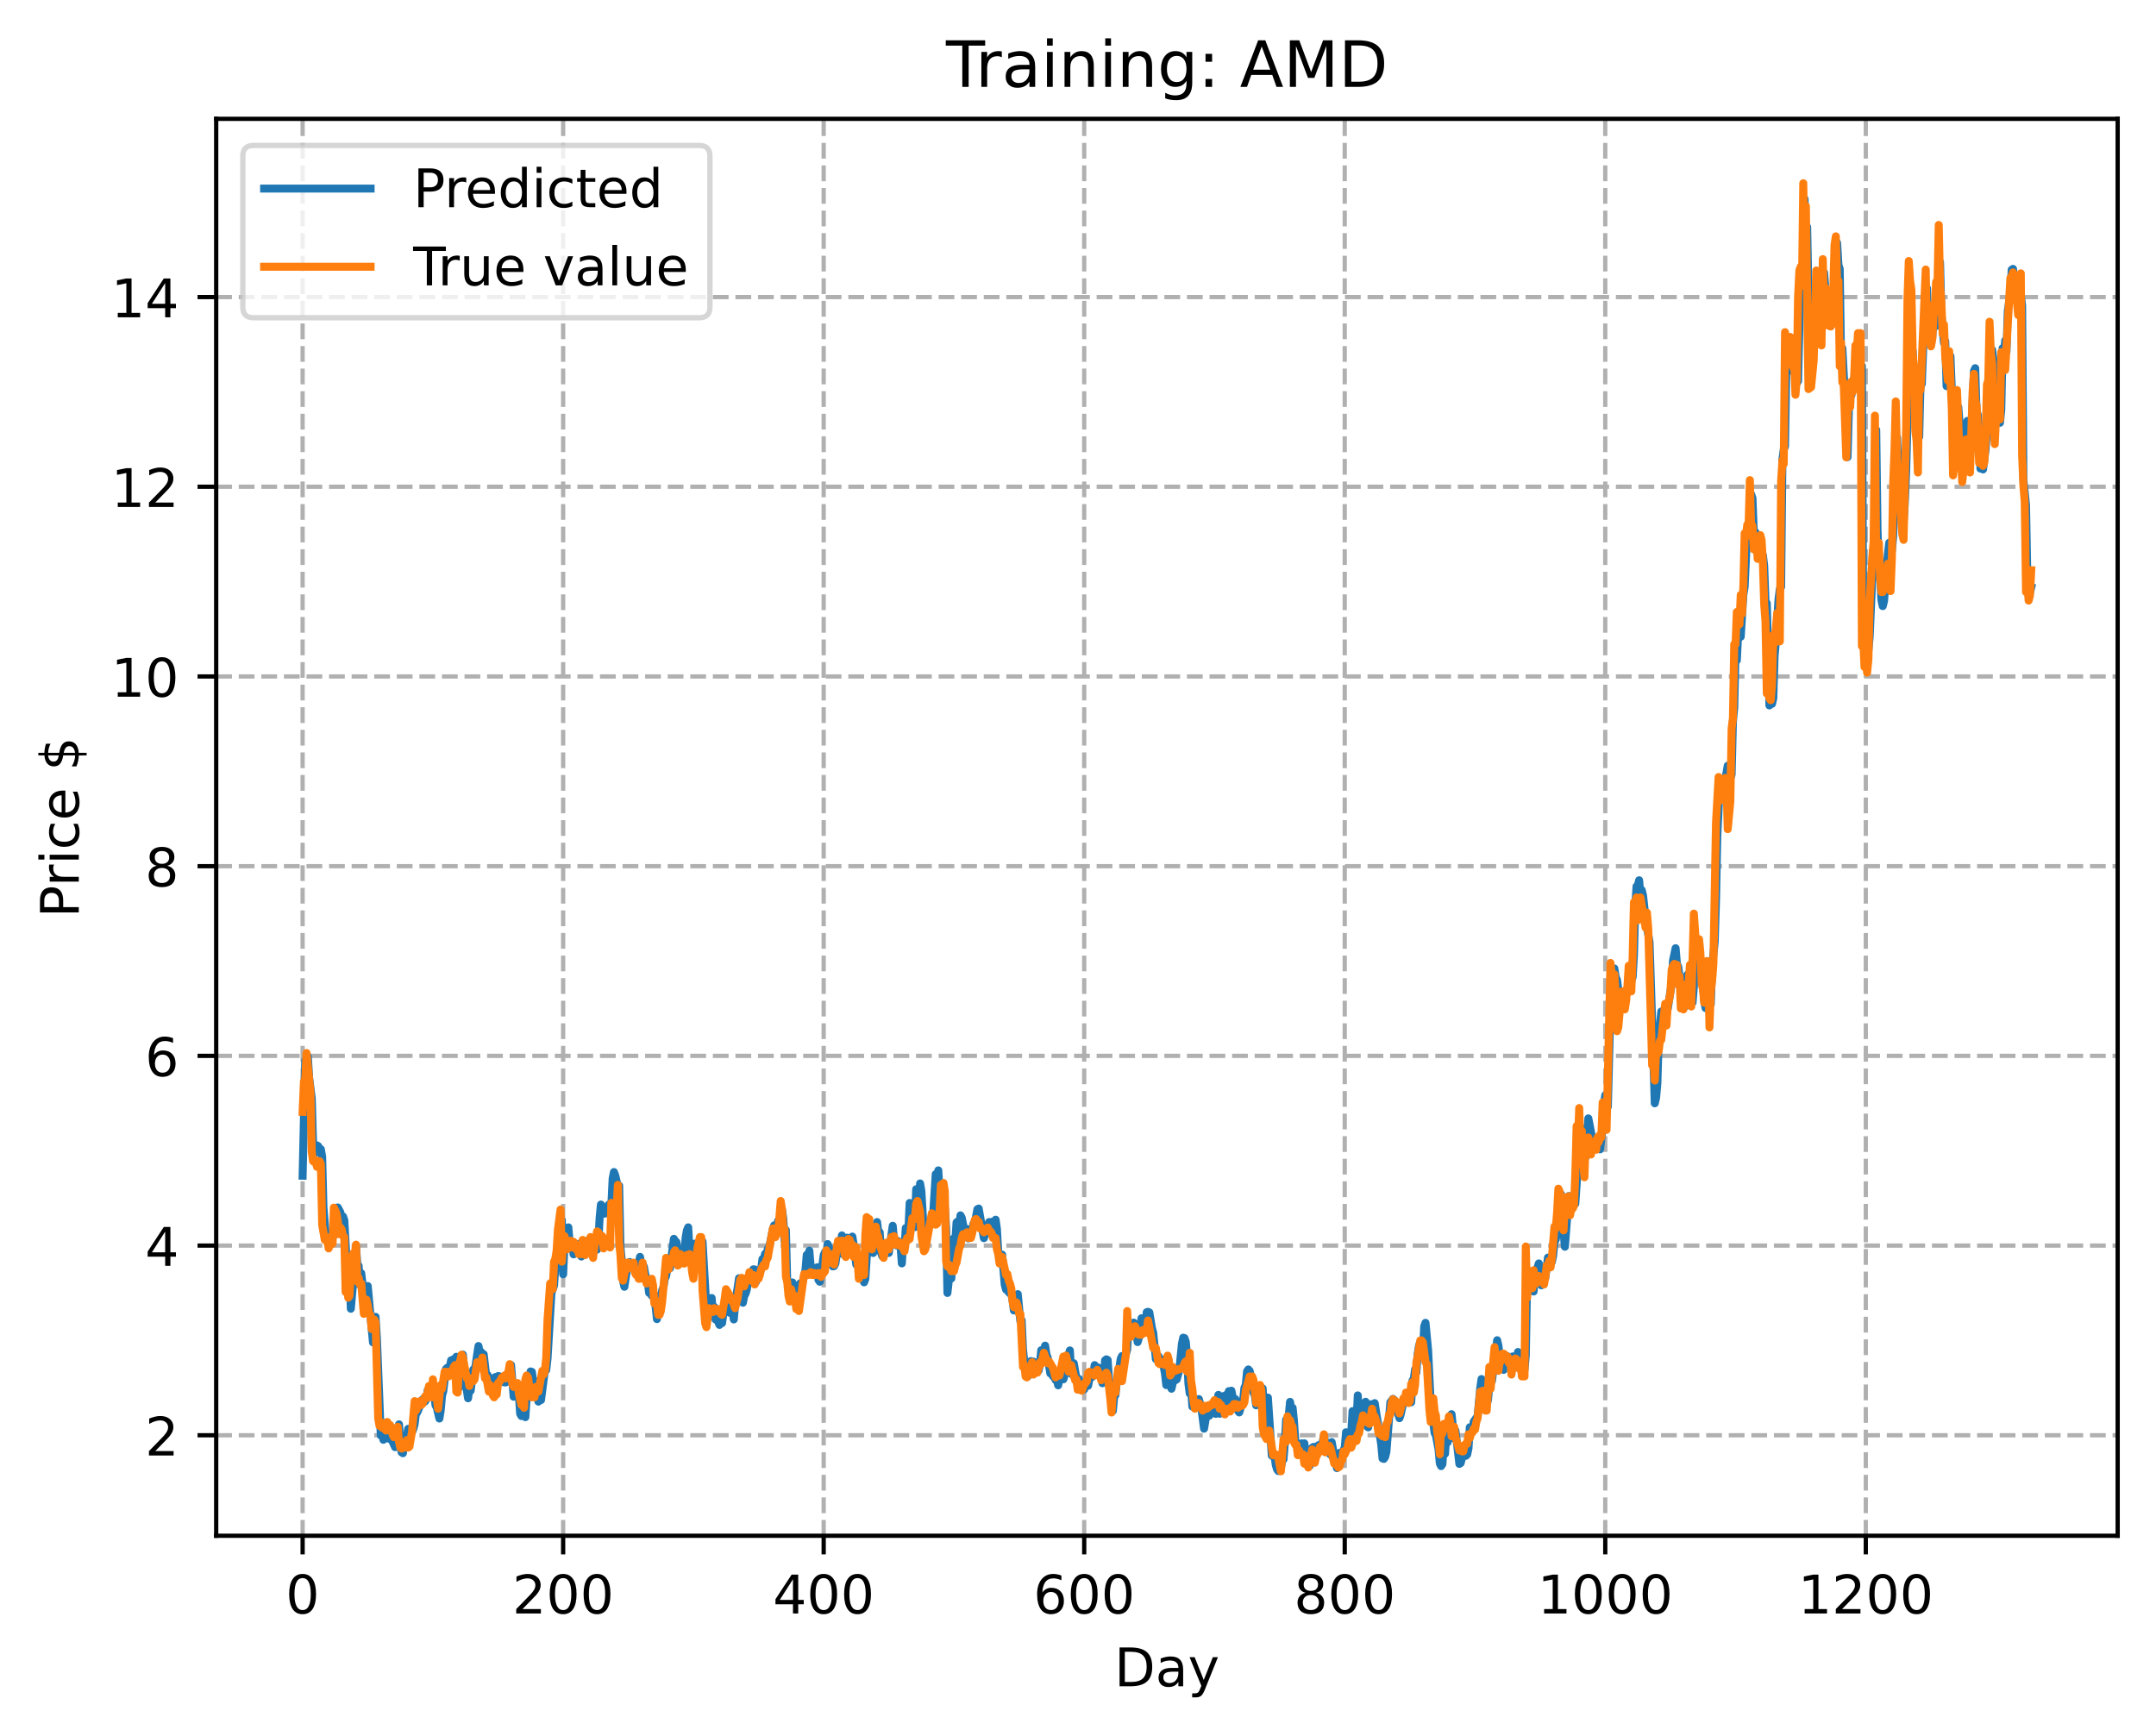 <?xml version="1.0" encoding="utf-8" standalone="no"?>
<!DOCTYPE svg PUBLIC "-//W3C//DTD SVG 1.1//EN"
  "http://www.w3.org/Graphics/SVG/1.1/DTD/svg11.dtd">
<!-- Created with matplotlib (https://matplotlib.org/) -->
<svg height="325.986pt" version="1.1" viewBox="0 0 404.923 325.986" width="404.923pt" xmlns="http://www.w3.org/2000/svg" xmlns:xlink="http://www.w3.org/1999/xlink">
 <defs>
  <style type="text/css">
*{stroke-linecap:butt;stroke-linejoin:round;}
  </style>
 </defs>
 <g id="figure_1">
  <g id="patch_1">
   <path d="M 0 325.986 
L 404.923 325.986 
L 404.923 0 
L 0 0 
z
" style="fill:#ffffff;"/>
  </g>
  <g id="axes_1">
   <g id="patch_2">
    <path d="M 40.603 288.43 
L 397.723 288.43 
L 397.723 22.318 
L 40.603 22.318 
z
" style="fill:#ffffff;"/>
   </g>
   <g id="matplotlib.axis_1">
    <g id="xtick_1">
     <g id="line2d_1">
      <path clip-path="url(#peffae530b4)" d="M 56.836 288.43 
L 56.836 22.318 
" style="fill:none;stroke:#b0b0b0;stroke-dasharray:2.96,1.28;stroke-dashoffset:0;stroke-width:0.8;"/>
     </g>
     <g id="line2d_2">
      <defs>
       <path d="M 0 0 
L 0 3.5 
" id="m269a416ccb" style="stroke:#000000;stroke-width:0.8;"/>
      </defs>
      <g>
       <use style="stroke:#000000;stroke-width:0.8;" x="56.836" xlink:href="#m269a416ccb" y="288.43"/>
      </g>
     </g>
     <g id="text_1">
      <!-- 0 -->
      <defs>
       <path d="M 31.781 66.406 
Q 24.172 66.406 20.328 58.906 
Q 16.5 51.422 16.5 36.375 
Q 16.5 21.391 20.328 13.891 
Q 24.172 6.391 31.781 6.391 
Q 39.453 6.391 43.281 13.891 
Q 47.125 21.391 47.125 36.375 
Q 47.125 51.422 43.281 58.906 
Q 39.453 66.406 31.781 66.406 
z
M 31.781 74.219 
Q 44.047 74.219 50.516 64.516 
Q 56.984 54.828 56.984 36.375 
Q 56.984 17.969 50.516 8.266 
Q 44.047 -1.422 31.781 -1.422 
Q 19.531 -1.422 13.062 8.266 
Q 6.594 17.969 6.594 36.375 
Q 6.594 54.828 13.062 64.516 
Q 19.531 74.219 31.781 74.219 
z
" id="DejaVuSans-48"/>
      </defs>
      <g transform="translate(53.655 303.029)scale(0.1 -0.1)">
       <use xlink:href="#DejaVuSans-48"/>
      </g>
     </g>
    </g>
    <g id="xtick_2">
     <g id="line2d_3">
      <path clip-path="url(#peffae530b4)" d="M 105.766 288.43 
L 105.766 22.318 
" style="fill:none;stroke:#b0b0b0;stroke-dasharray:2.96,1.28;stroke-dashoffset:0;stroke-width:0.8;"/>
     </g>
     <g id="line2d_4">
      <g>
       <use style="stroke:#000000;stroke-width:0.8;" x="105.766" xlink:href="#m269a416ccb" y="288.43"/>
      </g>
     </g>
     <g id="text_2">
      <!-- 200 -->
      <defs>
       <path d="M 19.188 8.297 
L 53.609 8.297 
L 53.609 0 
L 7.328 0 
L 7.328 8.297 
Q 12.938 14.109 22.625 23.891 
Q 32.328 33.688 34.812 36.531 
Q 39.547 41.844 41.422 45.531 
Q 43.312 49.219 43.312 52.781 
Q 43.312 58.594 39.234 62.25 
Q 35.156 65.922 28.609 65.922 
Q 23.969 65.922 18.812 64.312 
Q 13.672 62.703 7.812 59.422 
L 7.812 69.391 
Q 13.766 71.781 18.938 73 
Q 24.125 74.219 28.422 74.219 
Q 39.75 74.219 46.484 68.547 
Q 53.219 62.891 53.219 53.422 
Q 53.219 48.922 51.531 44.891 
Q 49.859 40.875 45.406 35.406 
Q 44.188 33.984 37.641 27.219 
Q 31.109 20.453 19.188 8.297 
z
" id="DejaVuSans-50"/>
      </defs>
      <g transform="translate(96.223 303.029)scale(0.1 -0.1)">
       <use xlink:href="#DejaVuSans-50"/>
       <use x="63.623" xlink:href="#DejaVuSans-48"/>
       <use x="127.246" xlink:href="#DejaVuSans-48"/>
      </g>
     </g>
    </g>
    <g id="xtick_3">
     <g id="line2d_5">
      <path clip-path="url(#peffae530b4)" d="M 154.697 288.43 
L 154.697 22.318 
" style="fill:none;stroke:#b0b0b0;stroke-dasharray:2.96,1.28;stroke-dashoffset:0;stroke-width:0.8;"/>
     </g>
     <g id="line2d_6">
      <g>
       <use style="stroke:#000000;stroke-width:0.8;" x="154.697" xlink:href="#m269a416ccb" y="288.43"/>
      </g>
     </g>
     <g id="text_3">
      <!-- 400 -->
      <defs>
       <path d="M 37.797 64.312 
L 12.891 25.391 
L 37.797 25.391 
z
M 35.203 72.906 
L 47.609 72.906 
L 47.609 25.391 
L 58.016 25.391 
L 58.016 17.188 
L 47.609 17.188 
L 47.609 0 
L 37.797 0 
L 37.797 17.188 
L 4.891 17.188 
L 4.891 26.703 
z
" id="DejaVuSans-52"/>
      </defs>
      <g transform="translate(145.153 303.029)scale(0.1 -0.1)">
       <use xlink:href="#DejaVuSans-52"/>
       <use x="63.623" xlink:href="#DejaVuSans-48"/>
       <use x="127.246" xlink:href="#DejaVuSans-48"/>
      </g>
     </g>
    </g>
    <g id="xtick_4">
     <g id="line2d_7">
      <path clip-path="url(#peffae530b4)" d="M 203.628 288.43 
L 203.628 22.318 
" style="fill:none;stroke:#b0b0b0;stroke-dasharray:2.96,1.28;stroke-dashoffset:0;stroke-width:0.8;"/>
     </g>
     <g id="line2d_8">
      <g>
       <use style="stroke:#000000;stroke-width:0.8;" x="203.628" xlink:href="#m269a416ccb" y="288.43"/>
      </g>
     </g>
     <g id="text_4">
      <!-- 600 -->
      <defs>
       <path d="M 33.016 40.375 
Q 26.375 40.375 22.484 35.828 
Q 18.609 31.297 18.609 23.391 
Q 18.609 15.531 22.484 10.953 
Q 26.375 6.391 33.016 6.391 
Q 39.656 6.391 43.531 10.953 
Q 47.406 15.531 47.406 23.391 
Q 47.406 31.297 43.531 35.828 
Q 39.656 40.375 33.016 40.375 
z
M 52.594 71.297 
L 52.594 62.312 
Q 48.875 64.062 45.094 64.984 
Q 41.312 65.922 37.594 65.922 
Q 27.828 65.922 22.672 59.328 
Q 17.531 52.734 16.797 39.406 
Q 19.672 43.656 24.016 45.922 
Q 28.375 48.188 33.594 48.188 
Q 44.578 48.188 50.953 41.516 
Q 57.328 34.859 57.328 23.391 
Q 57.328 12.156 50.688 5.359 
Q 44.047 -1.422 33.016 -1.422 
Q 20.359 -1.422 13.672 8.266 
Q 6.984 17.969 6.984 36.375 
Q 6.984 53.656 15.188 63.938 
Q 23.391 74.219 37.203 74.219 
Q 40.922 74.219 44.703 73.484 
Q 48.484 72.75 52.594 71.297 
z
" id="DejaVuSans-54"/>
      </defs>
      <g transform="translate(194.084 303.029)scale(0.1 -0.1)">
       <use xlink:href="#DejaVuSans-54"/>
       <use x="63.623" xlink:href="#DejaVuSans-48"/>
       <use x="127.246" xlink:href="#DejaVuSans-48"/>
      </g>
     </g>
    </g>
    <g id="xtick_5">
     <g id="line2d_9">
      <path clip-path="url(#peffae530b4)" d="M 252.558 288.43 
L 252.558 22.318 
" style="fill:none;stroke:#b0b0b0;stroke-dasharray:2.96,1.28;stroke-dashoffset:0;stroke-width:0.8;"/>
     </g>
     <g id="line2d_10">
      <g>
       <use style="stroke:#000000;stroke-width:0.8;" x="252.558" xlink:href="#m269a416ccb" y="288.43"/>
      </g>
     </g>
     <g id="text_5">
      <!-- 800 -->
      <defs>
       <path d="M 31.781 34.625 
Q 24.75 34.625 20.719 30.859 
Q 16.703 27.094 16.703 20.516 
Q 16.703 13.922 20.719 10.156 
Q 24.75 6.391 31.781 6.391 
Q 38.812 6.391 42.859 10.172 
Q 46.922 13.969 46.922 20.516 
Q 46.922 27.094 42.891 30.859 
Q 38.875 34.625 31.781 34.625 
z
M 21.922 38.812 
Q 15.578 40.375 12.031 44.719 
Q 8.5 49.078 8.5 55.328 
Q 8.5 64.062 14.719 69.141 
Q 20.953 74.219 31.781 74.219 
Q 42.672 74.219 48.875 69.141 
Q 55.078 64.062 55.078 55.328 
Q 55.078 49.078 51.531 44.719 
Q 48 40.375 41.703 38.812 
Q 48.828 37.156 52.797 32.312 
Q 56.781 27.484 56.781 20.516 
Q 56.781 9.906 50.312 4.234 
Q 43.844 -1.422 31.781 -1.422 
Q 19.734 -1.422 13.25 4.234 
Q 6.781 9.906 6.781 20.516 
Q 6.781 27.484 10.781 32.312 
Q 14.797 37.156 21.922 38.812 
z
M 18.312 54.391 
Q 18.312 48.734 21.844 45.562 
Q 25.391 42.391 31.781 42.391 
Q 38.141 42.391 41.719 45.562 
Q 45.312 48.734 45.312 54.391 
Q 45.312 60.062 41.719 63.234 
Q 38.141 66.406 31.781 66.406 
Q 25.391 66.406 21.844 63.234 
Q 18.312 60.062 18.312 54.391 
z
" id="DejaVuSans-56"/>
      </defs>
      <g transform="translate(243.015 303.029)scale(0.1 -0.1)">
       <use xlink:href="#DejaVuSans-56"/>
       <use x="63.623" xlink:href="#DejaVuSans-48"/>
       <use x="127.246" xlink:href="#DejaVuSans-48"/>
      </g>
     </g>
    </g>
    <g id="xtick_6">
     <g id="line2d_11">
      <path clip-path="url(#peffae530b4)" d="M 301.489 288.43 
L 301.489 22.318 
" style="fill:none;stroke:#b0b0b0;stroke-dasharray:2.96,1.28;stroke-dashoffset:0;stroke-width:0.8;"/>
     </g>
     <g id="line2d_12">
      <g>
       <use style="stroke:#000000;stroke-width:0.8;" x="301.489" xlink:href="#m269a416ccb" y="288.43"/>
      </g>
     </g>
     <g id="text_6">
      <!-- 1000 -->
      <defs>
       <path d="M 12.406 8.297 
L 28.516 8.297 
L 28.516 63.922 
L 10.984 60.406 
L 10.984 69.391 
L 28.422 72.906 
L 38.281 72.906 
L 38.281 8.297 
L 54.391 8.297 
L 54.391 0 
L 12.406 0 
z
" id="DejaVuSans-49"/>
      </defs>
      <g transform="translate(288.764 303.029)scale(0.1 -0.1)">
       <use xlink:href="#DejaVuSans-49"/>
       <use x="63.623" xlink:href="#DejaVuSans-48"/>
       <use x="127.246" xlink:href="#DejaVuSans-48"/>
       <use x="190.869" xlink:href="#DejaVuSans-48"/>
      </g>
     </g>
    </g>
    <g id="xtick_7">
     <g id="line2d_13">
      <path clip-path="url(#peffae530b4)" d="M 350.419 288.43 
L 350.419 22.318 
" style="fill:none;stroke:#b0b0b0;stroke-dasharray:2.96,1.28;stroke-dashoffset:0;stroke-width:0.8;"/>
     </g>
     <g id="line2d_14">
      <g>
       <use style="stroke:#000000;stroke-width:0.8;" x="350.419" xlink:href="#m269a416ccb" y="288.43"/>
      </g>
     </g>
     <g id="text_7">
      <!-- 1200 -->
      <g transform="translate(337.694 303.029)scale(0.1 -0.1)">
       <use xlink:href="#DejaVuSans-49"/>
       <use x="63.623" xlink:href="#DejaVuSans-50"/>
       <use x="127.246" xlink:href="#DejaVuSans-48"/>
       <use x="190.869" xlink:href="#DejaVuSans-48"/>
      </g>
     </g>
    </g>
    <g id="text_8">
     <!-- Day -->
     <defs>
      <path d="M 19.672 64.797 
L 19.672 8.109 
L 31.594 8.109 
Q 46.688 8.109 53.688 14.938 
Q 60.688 21.781 60.688 36.531 
Q 60.688 51.172 53.688 57.984 
Q 46.688 64.797 31.594 64.797 
z
M 9.812 72.906 
L 30.078 72.906 
Q 51.266 72.906 61.172 64.094 
Q 71.094 55.281 71.094 36.531 
Q 71.094 17.672 61.125 8.828 
Q 51.172 0 30.078 0 
L 9.812 0 
z
" id="DejaVuSans-68"/>
      <path d="M 34.281 27.484 
Q 23.391 27.484 19.188 25 
Q 14.984 22.516 14.984 16.5 
Q 14.984 11.719 18.141 8.906 
Q 21.297 6.109 26.703 6.109 
Q 34.188 6.109 38.703 11.406 
Q 43.219 16.703 43.219 25.484 
L 43.219 27.484 
z
M 52.203 31.203 
L 52.203 0 
L 43.219 0 
L 43.219 8.297 
Q 40.141 3.328 35.547 0.953 
Q 30.953 -1.422 24.312 -1.422 
Q 15.922 -1.422 10.953 3.297 
Q 6 8.016 6 15.922 
Q 6 25.141 12.172 29.828 
Q 18.359 34.516 30.609 34.516 
L 43.219 34.516 
L 43.219 35.406 
Q 43.219 41.609 39.141 45 
Q 35.062 48.391 27.688 48.391 
Q 23 48.391 18.547 47.266 
Q 14.109 46.141 10.016 43.891 
L 10.016 52.203 
Q 14.938 54.109 19.578 55.047 
Q 24.219 56 28.609 56 
Q 40.484 56 46.344 49.844 
Q 52.203 43.703 52.203 31.203 
z
" id="DejaVuSans-97"/>
      <path d="M 32.172 -5.078 
Q 28.375 -14.844 24.75 -17.812 
Q 21.141 -20.797 15.094 -20.797 
L 7.906 -20.797 
L 7.906 -13.281 
L 13.188 -13.281 
Q 16.891 -13.281 18.938 -11.516 
Q 21 -9.766 23.484 -3.219 
L 25.094 0.875 
L 2.984 54.688 
L 12.5 54.688 
L 29.594 11.922 
L 46.688 54.688 
L 56.203 54.688 
z
" id="DejaVuSans-121"/>
     </defs>
     <g transform="translate(209.29 316.707)scale(0.1 -0.1)">
      <use xlink:href="#DejaVuSans-68"/>
      <use x="77.002" xlink:href="#DejaVuSans-97"/>
      <use x="138.281" xlink:href="#DejaVuSans-121"/>
     </g>
    </g>
   </g>
   <g id="matplotlib.axis_2">
    <g id="ytick_1">
     <g id="line2d_15">
      <path clip-path="url(#peffae530b4)" d="M 40.603 269.565 
L 397.723 269.565 
" style="fill:none;stroke:#b0b0b0;stroke-dasharray:2.96,1.28;stroke-dashoffset:0;stroke-width:0.8;"/>
     </g>
     <g id="line2d_16">
      <defs>
       <path d="M 0 0 
L -3.5 0 
" id="m453be927f9" style="stroke:#000000;stroke-width:0.8;"/>
      </defs>
      <g>
       <use style="stroke:#000000;stroke-width:0.8;" x="40.603" xlink:href="#m453be927f9" y="269.565"/>
      </g>
     </g>
     <g id="text_9">
      <!-- 2 -->
      <g transform="translate(27.241 273.364)scale(0.1 -0.1)">
       <use xlink:href="#DejaVuSans-50"/>
      </g>
     </g>
    </g>
    <g id="ytick_2">
     <g id="line2d_17">
      <path clip-path="url(#peffae530b4)" d="M 40.603 233.936 
L 397.723 233.936 
" style="fill:none;stroke:#b0b0b0;stroke-dasharray:2.96,1.28;stroke-dashoffset:0;stroke-width:0.8;"/>
     </g>
     <g id="line2d_18">
      <g>
       <use style="stroke:#000000;stroke-width:0.8;" x="40.603" xlink:href="#m453be927f9" y="233.936"/>
      </g>
     </g>
     <g id="text_10">
      <!-- 4 -->
      <g transform="translate(27.241 237.735)scale(0.1 -0.1)">
       <use xlink:href="#DejaVuSans-52"/>
      </g>
     </g>
    </g>
    <g id="ytick_3">
     <g id="line2d_19">
      <path clip-path="url(#peffae530b4)" d="M 40.603 198.307 
L 397.723 198.307 
" style="fill:none;stroke:#b0b0b0;stroke-dasharray:2.96,1.28;stroke-dashoffset:0;stroke-width:0.8;"/>
     </g>
     <g id="line2d_20">
      <g>
       <use style="stroke:#000000;stroke-width:0.8;" x="40.603" xlink:href="#m453be927f9" y="198.307"/>
      </g>
     </g>
     <g id="text_11">
      <!-- 6 -->
      <g transform="translate(27.241 202.106)scale(0.1 -0.1)">
       <use xlink:href="#DejaVuSans-54"/>
      </g>
     </g>
    </g>
    <g id="ytick_4">
     <g id="line2d_21">
      <path clip-path="url(#peffae530b4)" d="M 40.603 162.678 
L 397.723 162.678 
" style="fill:none;stroke:#b0b0b0;stroke-dasharray:2.96,1.28;stroke-dashoffset:0;stroke-width:0.8;"/>
     </g>
     <g id="line2d_22">
      <g>
       <use style="stroke:#000000;stroke-width:0.8;" x="40.603" xlink:href="#m453be927f9" y="162.678"/>
      </g>
     </g>
     <g id="text_12">
      <!-- 8 -->
      <g transform="translate(27.241 166.477)scale(0.1 -0.1)">
       <use xlink:href="#DejaVuSans-56"/>
      </g>
     </g>
    </g>
    <g id="ytick_5">
     <g id="line2d_23">
      <path clip-path="url(#peffae530b4)" d="M 40.603 127.049 
L 397.723 127.049 
" style="fill:none;stroke:#b0b0b0;stroke-dasharray:2.96,1.28;stroke-dashoffset:0;stroke-width:0.8;"/>
     </g>
     <g id="line2d_24">
      <g>
       <use style="stroke:#000000;stroke-width:0.8;" x="40.603" xlink:href="#m453be927f9" y="127.049"/>
      </g>
     </g>
     <g id="text_13">
      <!-- 10 -->
      <g transform="translate(20.878 130.848)scale(0.1 -0.1)">
       <use xlink:href="#DejaVuSans-49"/>
       <use x="63.623" xlink:href="#DejaVuSans-48"/>
      </g>
     </g>
    </g>
    <g id="ytick_6">
     <g id="line2d_25">
      <path clip-path="url(#peffae530b4)" d="M 40.603 91.42 
L 397.723 91.42 
" style="fill:none;stroke:#b0b0b0;stroke-dasharray:2.96,1.28;stroke-dashoffset:0;stroke-width:0.8;"/>
     </g>
     <g id="line2d_26">
      <g>
       <use style="stroke:#000000;stroke-width:0.8;" x="40.603" xlink:href="#m453be927f9" y="91.42"/>
      </g>
     </g>
     <g id="text_14">
      <!-- 12 -->
      <g transform="translate(20.878 95.22)scale(0.1 -0.1)">
       <use xlink:href="#DejaVuSans-49"/>
       <use x="63.623" xlink:href="#DejaVuSans-50"/>
      </g>
     </g>
    </g>
    <g id="ytick_7">
     <g id="line2d_27">
      <path clip-path="url(#peffae530b4)" d="M 40.603 55.791 
L 397.723 55.791 
" style="fill:none;stroke:#b0b0b0;stroke-dasharray:2.96,1.28;stroke-dashoffset:0;stroke-width:0.8;"/>
     </g>
     <g id="line2d_28">
      <g>
       <use style="stroke:#000000;stroke-width:0.8;" x="40.603" xlink:href="#m453be927f9" y="55.791"/>
      </g>
     </g>
     <g id="text_15">
      <!-- 14 -->
      <g transform="translate(20.878 59.591)scale(0.1 -0.1)">
       <use xlink:href="#DejaVuSans-49"/>
       <use x="63.623" xlink:href="#DejaVuSans-52"/>
      </g>
     </g>
    </g>
    <g id="text_16">
     <!-- Price $ -->
     <defs>
      <path d="M 19.672 64.797 
L 19.672 37.406 
L 32.078 37.406 
Q 38.969 37.406 42.719 40.969 
Q 46.484 44.531 46.484 51.125 
Q 46.484 57.672 42.719 61.234 
Q 38.969 64.797 32.078 64.797 
z
M 9.812 72.906 
L 32.078 72.906 
Q 44.344 72.906 50.609 67.359 
Q 56.891 61.812 56.891 51.125 
Q 56.891 40.328 50.609 34.812 
Q 44.344 29.297 32.078 29.297 
L 19.672 29.297 
L 19.672 0 
L 9.812 0 
z
" id="DejaVuSans-80"/>
      <path d="M 41.109 46.297 
Q 39.594 47.172 37.812 47.578 
Q 36.031 48 33.891 48 
Q 26.266 48 22.188 43.047 
Q 18.109 38.094 18.109 28.812 
L 18.109 0 
L 9.078 0 
L 9.078 54.688 
L 18.109 54.688 
L 18.109 46.188 
Q 20.953 51.172 25.484 53.578 
Q 30.031 56 36.531 56 
Q 37.453 56 38.578 55.875 
Q 39.703 55.766 41.062 55.516 
z
" id="DejaVuSans-114"/>
      <path d="M 9.422 54.688 
L 18.406 54.688 
L 18.406 0 
L 9.422 0 
z
M 9.422 75.984 
L 18.406 75.984 
L 18.406 64.594 
L 9.422 64.594 
z
" id="DejaVuSans-105"/>
      <path d="M 48.781 52.594 
L 48.781 44.188 
Q 44.969 46.297 41.141 47.344 
Q 37.312 48.391 33.406 48.391 
Q 24.656 48.391 19.812 42.844 
Q 14.984 37.312 14.984 27.297 
Q 14.984 17.281 19.812 11.734 
Q 24.656 6.203 33.406 6.203 
Q 37.312 6.203 41.141 7.25 
Q 44.969 8.297 48.781 10.406 
L 48.781 2.094 
Q 45.016 0.344 40.984 -0.531 
Q 36.969 -1.422 32.422 -1.422 
Q 20.062 -1.422 12.781 6.344 
Q 5.516 14.109 5.516 27.297 
Q 5.516 40.672 12.859 48.328 
Q 20.219 56 33.016 56 
Q 37.156 56 41.109 55.141 
Q 45.062 54.297 48.781 52.594 
z
" id="DejaVuSans-99"/>
      <path d="M 56.203 29.594 
L 56.203 25.203 
L 14.891 25.203 
Q 15.484 15.922 20.484 11.062 
Q 25.484 6.203 34.422 6.203 
Q 39.594 6.203 44.453 7.469 
Q 49.312 8.734 54.109 11.281 
L 54.109 2.781 
Q 49.266 0.734 44.188 -0.344 
Q 39.109 -1.422 33.891 -1.422 
Q 20.797 -1.422 13.156 6.188 
Q 5.516 13.812 5.516 26.812 
Q 5.516 40.234 12.766 48.109 
Q 20.016 56 32.328 56 
Q 43.359 56 49.781 48.891 
Q 56.203 41.797 56.203 29.594 
z
M 47.219 32.234 
Q 47.125 39.594 43.094 43.984 
Q 39.062 48.391 32.422 48.391 
Q 24.906 48.391 20.391 44.141 
Q 15.875 39.891 15.188 32.172 
z
" id="DejaVuSans-101"/>
      <path id="DejaVuSans-32"/>
      <path d="M 33.797 -14.703 
L 28.906 -14.703 
L 28.859 0 
Q 23.734 0.094 18.609 1.188 
Q 13.484 2.297 8.297 4.5 
L 8.297 13.281 
Q 13.281 10.156 18.375 8.562 
Q 23.484 6.984 28.906 6.938 
L 28.906 29.203 
Q 18.109 30.953 13.203 35.156 
Q 8.297 39.359 8.297 46.688 
Q 8.297 54.641 13.625 59.219 
Q 18.953 63.812 28.906 64.5 
L 28.906 75.984 
L 33.797 75.984 
L 33.797 64.656 
Q 38.328 64.453 42.578 63.688 
Q 46.828 62.938 50.875 61.625 
L 50.875 53.078 
Q 46.828 55.125 42.547 56.25 
Q 38.281 57.375 33.797 57.562 
L 33.797 36.719 
Q 44.875 35.016 50.094 30.609 
Q 55.328 26.219 55.328 18.609 
Q 55.328 10.359 49.781 5.594 
Q 44.234 0.828 33.797 0.094 
z
M 28.906 37.594 
L 28.906 57.625 
Q 23.25 56.984 20.266 54.391 
Q 17.281 51.812 17.281 47.516 
Q 17.281 43.312 20.031 40.969 
Q 22.797 38.625 28.906 37.594 
z
M 33.797 28.219 
L 33.797 7.078 
Q 39.984 7.906 43.141 10.594 
Q 46.297 13.281 46.297 17.672 
Q 46.297 21.969 43.281 24.5 
Q 40.281 27.047 33.797 28.219 
z
" id="DejaVuSans-36"/>
     </defs>
     <g transform="translate(14.798 172.342)rotate(-90)scale(0.1 -0.1)">
      <use xlink:href="#DejaVuSans-80"/>
      <use x="58.553" xlink:href="#DejaVuSans-114"/>
      <use x="99.666" xlink:href="#DejaVuSans-105"/>
      <use x="127.449" xlink:href="#DejaVuSans-99"/>
      <use x="182.43" xlink:href="#DejaVuSans-101"/>
      <use x="243.953" xlink:href="#DejaVuSans-32"/>
      <use x="275.74" xlink:href="#DejaVuSans-36"/>
     </g>
    </g>
   </g>
   <g id="line2d_29">
    <path clip-path="url(#peffae530b4)" d="M 56.836 220.814 
L 57.325 199.178 
L 57.57 199.83 
L 57.814 198.41 
L 58.059 202.417 
L 58.548 206.202 
L 58.793 214.619 
L 59.038 216.692 
L 59.282 216.416 
L 59.527 215.114 
L 59.772 215.271 
L 60.016 215.941 
L 60.261 215.839 
L 60.506 217.248 
L 60.75 226.818 
L 61.24 232.653 
L 61.484 231.772 
L 61.729 232.106 
L 61.974 232.949 
L 62.218 233.009 
L 62.463 231.444 
L 62.708 232.053 
L 62.952 228.105 
L 63.197 226.829 
L 63.441 226.778 
L 63.931 227.707 
L 64.175 231.522 
L 64.42 228.471 
L 64.665 229.184 
L 65.399 242.298 
L 65.643 238.48 
L 65.888 245.799 
L 66.377 240.261 
L 66.622 239.183 
L 66.867 234.131 
L 67.111 237.481 
L 67.356 237.725 
L 67.601 241.341 
L 67.845 239.127 
L 68.09 241.187 
L 68.335 241.422 
L 68.579 245.18 
L 68.824 245.453 
L 69.069 241.536 
L 70.047 252.126 
L 70.536 247.319 
L 70.781 251.129 
L 71.515 269.599 
L 71.76 267.206 
L 72.004 270.406 
L 72.249 267.266 
L 72.494 270.155 
L 72.738 269.73 
L 72.983 267.563 
L 73.228 270.288 
L 73.472 267.96 
L 73.717 270.712 
L 74.206 271.797 
L 74.451 269.654 
L 74.696 271.326 
L 74.94 267.508 
L 75.185 271.504 
L 75.429 272.769 
L 75.674 272.932 
L 75.919 270.421 
L 76.163 270.741 
L 76.408 269.949 
L 76.653 268.352 
L 77.387 268.952 
L 77.631 268.37 
L 77.876 267.472 
L 78.121 265.437 
L 78.365 265.281 
L 79.344 262.851 
L 79.589 263.267 
L 79.833 263.216 
L 80.078 262.776 
L 80.323 261.098 
L 80.567 261.123 
L 80.812 260.903 
L 81.056 261.144 
L 81.301 262.367 
L 81.546 261.801 
L 81.79 263.921 
L 82.035 264.358 
L 82.524 266.42 
L 82.769 264.885 
L 83.014 262.133 
L 83.258 261.264 
L 83.748 257.133 
L 83.992 256.893 
L 84.237 257.968 
L 84.726 255.485 
L 84.971 255.828 
L 85.216 255.262 
L 85.46 255.276 
L 85.705 254.818 
L 85.95 259.928 
L 86.194 260.672 
L 86.439 257.516 
L 86.928 254.411 
L 87.417 259.392 
L 87.907 262.615 
L 88.151 260.869 
L 88.396 261.189 
L 88.885 257.225 
L 89.13 257.706 
L 89.619 254.379 
L 89.864 252.801 
L 90.109 254.222 
L 90.353 253.915 
L 90.598 255.727 
L 90.843 254.346 
L 91.332 258.549 
L 91.577 258.246 
L 91.821 259.449 
L 92.066 260.043 
L 92.311 258.955 
L 92.555 258.856 
L 92.8 259.208 
L 93.044 258.621 
L 93.289 258.649 
L 93.534 258.449 
L 93.778 258.475 
L 94.268 259.486 
L 94.757 259.637 
L 95.002 259.633 
L 95.491 259.046 
L 95.736 257.211 
L 95.98 256.368 
L 96.47 262.323 
L 96.714 259.919 
L 96.959 260.125 
L 97.204 261.802 
L 97.448 261.99 
L 97.693 265.529 
L 97.938 265.95 
L 98.182 263.639 
L 98.672 266.16 
L 98.916 262.332 
L 99.161 261.391 
L 99.405 259.961 
L 99.65 257.574 
L 99.895 257.655 
L 100.139 259.42 
L 100.384 259.293 
L 100.629 259.89 
L 101.118 263.238 
L 101.363 262.952 
L 101.607 262.948 
L 102.341 257.289 
L 102.586 257.32 
L 102.831 255.2 
L 103.565 242.862 
L 104.054 241.434 
L 104.299 237.994 
L 104.788 235.774 
L 105.032 232.147 
L 105.277 231.24 
L 105.522 229.177 
L 105.766 239.332 
L 106.011 233.769 
L 106.256 233.894 
L 106.5 234.158 
L 106.745 230.515 
L 106.99 233.493 
L 107.234 234.479 
L 107.479 233.81 
L 107.724 235.582 
L 107.968 234.805 
L 108.213 235.318 
L 108.458 234.98 
L 108.702 233.607 
L 108.947 234.379 
L 109.192 235.993 
L 109.436 234.15 
L 109.681 234.338 
L 109.926 233.487 
L 110.17 233.084 
L 110.415 234.673 
L 110.66 233.366 
L 111.149 235.405 
L 111.393 233.912 
L 111.638 234.642 
L 111.883 234.567 
L 112.127 234.697 
L 112.372 233.307 
L 112.617 228.709 
L 112.861 226.234 
L 113.351 227.92 
L 113.595 227.942 
L 113.84 227.22 
L 114.085 227.173 
L 114.329 226.247 
L 114.819 226.402 
L 115.063 221.355 
L 115.308 220.126 
L 115.553 220.776 
L 116.042 222.851 
L 116.287 222.686 
L 116.531 234.235 
L 116.776 236.726 
L 117.02 240.561 
L 117.265 241.674 
L 117.754 238.446 
L 117.999 238.09 
L 118.244 237.022 
L 118.488 237.31 
L 118.733 238.068 
L 118.978 237.962 
L 119.222 238.215 
L 119.467 238.14 
L 119.712 238.412 
L 120.201 236.058 
L 120.446 237.508 
L 120.69 237.355 
L 120.935 237.91 
L 121.18 239.336 
L 121.669 240.826 
L 121.914 242.83 
L 122.158 241.209 
L 122.403 243.339 
L 122.648 242.991 
L 122.892 243.16 
L 123.381 247.748 
L 123.626 245.06 
L 123.871 243.926 
L 124.115 243.823 
L 124.36 242.337 
L 124.605 241.755 
L 124.849 240.186 
L 125.094 239.682 
L 125.339 238.266 
L 125.583 238.154 
L 125.828 238.203 
L 126.562 232.665 
L 126.807 233.091 
L 127.051 233.282 
L 127.541 237.305 
L 127.785 236.566 
L 128.03 236.724 
L 128.275 236.659 
L 128.519 236.138 
L 128.764 232.458 
L 129.008 231.087 
L 129.253 230.513 
L 129.498 234.739 
L 129.742 236.887 
L 129.987 236.266 
L 130.232 236.047 
L 130.476 233.575 
L 130.966 235.863 
L 131.21 234.152 
L 131.455 233.83 
L 131.7 233.761 
L 131.944 233.167 
L 132.434 241.59 
L 132.678 245.927 
L 132.923 247.261 
L 133.168 247.347 
L 133.657 243.783 
L 133.902 246.969 
L 134.146 245.446 
L 134.391 247.822 
L 134.636 246.482 
L 134.88 248.265 
L 135.125 248.836 
L 135.369 248.173 
L 135.614 248.497 
L 135.859 246.668 
L 136.103 245.785 
L 136.348 244.18 
L 136.593 245.914 
L 136.837 245.867 
L 137.082 246.566 
L 137.327 246.237 
L 137.571 245.697 
L 137.816 247.808 
L 138.061 245.006 
L 138.795 240.068 
L 139.284 241.856 
L 139.529 244.666 
L 139.773 243.421 
L 140.018 242.975 
L 140.263 242.177 
L 140.507 240.445 
L 141.486 238.393 
L 141.73 238.413 
L 141.975 240.759 
L 142.464 239.167 
L 142.709 238.925 
L 142.954 238.367 
L 143.198 236.461 
L 143.443 236.671 
L 143.688 235.493 
L 143.932 236.065 
L 144.177 234.596 
L 144.422 234.273 
L 144.666 233.315 
L 145.156 230.831 
L 145.4 230.139 
L 145.645 230.379 
L 145.89 231.739 
L 146.134 229.269 
L 146.379 230.471 
L 146.624 227.323 
L 146.868 227.233 
L 147.113 228.901 
L 147.357 233.037 
L 147.602 231.034 
L 147.847 240.58 
L 148.091 241.078 
L 148.336 242.214 
L 148.581 242.229 
L 148.825 240.854 
L 149.07 242.014 
L 149.315 243.922 
L 149.559 243.95 
L 149.804 243.305 
L 150.049 243.128 
L 150.293 241.02 
L 150.538 241.11 
L 150.783 240.644 
L 151.272 238.57 
L 151.517 235.668 
L 151.761 236.357 
L 152.006 234.894 
L 152.251 237.869 
L 152.74 239.175 
L 152.984 238.773 
L 153.229 238.882 
L 153.474 238.015 
L 153.718 240.39 
L 153.963 240.73 
L 154.208 239.452 
L 154.697 235.719 
L 154.942 235.219 
L 155.186 235.651 
L 155.431 233.647 
L 155.92 234.803 
L 156.165 237.249 
L 156.41 237.837 
L 156.654 237.797 
L 156.899 237.32 
L 157.144 235.571 
L 157.388 234.942 
L 157.633 235.46 
L 158.122 232.029 
L 158.367 233.496 
L 158.612 235.749 
L 158.856 235.541 
L 159.101 232.453 
L 159.345 233.728 
L 159.59 233.378 
L 159.835 232.579 
L 160.079 232.247 
L 160.324 233.722 
L 160.813 237.504 
L 161.058 236.736 
L 161.303 237.899 
L 161.547 237.533 
L 162.037 240.138 
L 162.281 240.839 
L 162.526 240.2 
L 163.015 232.495 
L 163.26 230.54 
L 163.749 233.341 
L 163.994 235.323 
L 164.483 231.304 
L 164.728 229.517 
L 164.972 231.506 
L 165.217 231.434 
L 165.462 235.273 
L 165.706 235.933 
L 165.951 235.324 
L 166.196 235.46 
L 166.44 234.473 
L 166.685 235.316 
L 166.93 235.313 
L 167.664 230.217 
L 167.908 232.906 
L 168.153 233.021 
L 168.398 233.906 
L 168.642 233.068 
L 169.132 234.022 
L 169.376 237.286 
L 169.621 233.268 
L 169.866 234.648 
L 170.11 230.641 
L 170.355 232.429 
L 170.6 231.201 
L 170.844 225.932 
L 171.089 227.875 
L 171.333 227.48 
L 171.578 228.509 
L 171.823 230.471 
L 172.067 223.355 
L 172.312 226.429 
L 172.557 226.86 
L 172.801 222.266 
L 173.046 223.676 
L 173.535 232.112 
L 173.78 232.848 
L 174.269 230.304 
L 174.514 230.043 
L 174.759 229.225 
L 175.003 229.159 
L 175.248 228.262 
L 175.737 220.528 
L 175.982 221.655 
L 176.227 219.815 
L 176.471 223.902 
L 176.716 224.609 
L 176.96 223.205 
L 177.205 227.622 
L 177.45 226.757 
L 177.694 230.644 
L 177.939 242.832 
L 178.428 238.354 
L 178.673 240.115 
L 179.162 232.542 
L 179.407 233.331 
L 179.652 229.578 
L 179.896 229.391 
L 180.141 230.889 
L 180.386 228.26 
L 180.63 228.706 
L 181.12 231.197 
L 181.364 231.183 
L 181.609 230.826 
L 181.854 232.578 
L 182.098 231.058 
L 182.343 232.31 
L 182.832 229.81 
L 183.077 229.785 
L 183.566 227.11 
L 183.811 226.98 
L 184.789 232.543 
L 185.279 230.91 
L 185.523 231.398 
L 185.768 229.511 
L 186.013 230.742 
L 186.257 229.478 
L 186.502 231.468 
L 186.747 230.89 
L 186.991 229.075 
L 187.236 230.837 
L 187.481 235.116 
L 187.725 236.511 
L 187.97 236.262 
L 188.215 235.639 
L 188.704 241.299 
L 188.948 242.205 
L 189.193 241.308 
L 189.438 242.684 
L 189.682 242.906 
L 189.927 242.955 
L 190.172 244.186 
L 190.416 246.123 
L 190.661 245.774 
L 191.15 243.057 
L 191.64 248.169 
L 191.884 247.963 
L 192.129 253.414 
L 192.374 255.733 
L 193.108 258.437 
L 193.597 255.634 
L 193.842 256.254 
L 194.086 255.724 
L 194.331 256.997 
L 194.575 256.657 
L 194.82 257.37 
L 195.065 257.411 
L 195.309 256.179 
L 195.554 253.595 
L 195.799 254.215 
L 196.043 253.646 
L 196.288 252.73 
L 196.533 254.369 
L 196.777 254.988 
L 197.267 257.953 
L 197.511 257.423 
L 197.756 258.472 
L 198.001 258.575 
L 198.245 259.177 
L 198.49 259.155 
L 198.735 260.181 
L 199.224 257.884 
L 199.469 258.736 
L 199.713 259.052 
L 200.203 257.45 
L 200.447 256.546 
L 200.692 254.412 
L 200.936 253.625 
L 201.181 257.977 
L 201.426 258.182 
L 201.67 256.032 
L 202.404 260.211 
L 202.649 258.992 
L 203.138 260.729 
L 203.383 260.516 
L 203.628 260.944 
L 203.872 260.027 
L 204.117 259.837 
L 204.362 260.264 
L 204.851 257.812 
L 205.096 258.625 
L 205.34 257.927 
L 205.585 256.387 
L 205.83 257.804 
L 206.074 256.768 
L 206.319 256.885 
L 207.053 259.787 
L 207.297 259.579 
L 207.542 255.494 
L 207.787 255.297 
L 208.031 255.426 
L 208.276 258.987 
L 208.521 260.158 
L 208.765 263.333 
L 209.01 264.992 
L 209.255 262.374 
L 209.499 262.017 
L 209.744 259.57 
L 209.989 258.589 
L 210.478 255.215 
L 210.723 254.682 
L 210.967 255.005 
L 211.212 255.043 
L 211.701 253.467 
L 211.946 249.211 
L 212.191 249.266 
L 212.435 249.206 
L 212.68 249.756 
L 212.924 248.406 
L 213.169 248.867 
L 213.658 252.064 
L 213.903 251.236 
L 214.392 247.582 
L 214.637 248.185 
L 214.882 250.053 
L 215.126 249.717 
L 215.371 246.446 
L 215.616 246.375 
L 215.86 246.491 
L 216.35 249.465 
L 216.594 250.333 
L 217.084 255.246 
L 217.328 254.485 
L 217.573 254.7 
L 217.818 255.614 
L 218.062 255.294 
L 218.307 255.34 
L 218.796 258.001 
L 219.041 260.138 
L 219.285 259.587 
L 219.53 257.575 
L 220.019 260.821 
L 220.509 258.605 
L 220.753 259.228 
L 220.998 259.066 
L 221.487 257.298 
L 221.977 252.39 
L 222.221 251.234 
L 222.466 251.311 
L 222.711 252.034 
L 222.955 254.91 
L 223.2 259.828 
L 223.445 261.718 
L 223.689 260.501 
L 223.934 264.171 
L 224.179 264.282 
L 224.423 264.08 
L 224.912 264.049 
L 225.157 262.765 
L 225.646 264.552 
L 226.136 268.32 
L 226.625 265.441 
L 226.87 264.869 
L 227.114 265.894 
L 227.359 265.506 
L 227.604 263.769 
L 227.848 265.109 
L 228.338 265.538 
L 228.827 261.977 
L 229.072 265.524 
L 229.316 262.722 
L 229.561 265.399 
L 229.806 262.194 
L 230.05 264.795 
L 230.295 261.982 
L 230.539 263.569 
L 230.784 261.278 
L 231.029 263.239 
L 231.273 261.191 
L 231.518 262.415 
L 231.763 262.916 
L 232.007 262.759 
L 232.497 264.973 
L 232.741 265.274 
L 233.475 262.978 
L 233.72 260.639 
L 233.965 260.155 
L 234.209 257.557 
L 234.454 257.2 
L 234.699 257.467 
L 234.943 258.651 
L 235.188 260.951 
L 235.677 262.118 
L 235.922 263.935 
L 236.167 261.992 
L 236.411 261.461 
L 236.656 263.165 
L 236.9 263.345 
L 237.145 260.766 
L 237.39 264.393 
L 237.634 263.501 
L 237.879 264.138 
L 238.124 262.484 
L 238.858 273.382 
L 239.102 273.542 
L 239.347 273.168 
L 239.592 275.088 
L 239.836 275.944 
L 240.081 276.281 
L 240.326 275.575 
L 240.57 275.64 
L 240.815 274.392 
L 241.06 274.079 
L 241.304 271.048 
L 241.549 266.625 
L 241.794 268.448 
L 242.283 263.288 
L 242.527 264.934 
L 242.772 264.416 
L 243.017 266.852 
L 243.261 270.477 
L 243.506 271.087 
L 243.751 272.167 
L 243.995 271.573 
L 244.24 271.935 
L 244.485 271.072 
L 244.729 271.201 
L 244.974 271.074 
L 245.219 274.04 
L 245.463 273.892 
L 245.953 275.337 
L 246.442 271.907 
L 246.687 271.745 
L 247.176 272.97 
L 247.421 271.603 
L 247.665 271.418 
L 247.91 271.529 
L 248.155 272.109 
L 248.644 269.642 
L 248.888 270.898 
L 249.133 271.134 
L 249.378 272.402 
L 249.867 273.178 
L 250.112 270.846 
L 250.601 273.618 
L 250.846 273.772 
L 251.09 275.734 
L 251.335 273.596 
L 251.58 272.873 
L 251.824 273.988 
L 252.069 273.431 
L 252.314 272.382 
L 252.558 271.896 
L 252.803 268.999 
L 253.048 271.309 
L 253.537 269.221 
L 253.782 269.072 
L 254.026 265.022 
L 254.271 268.855 
L 254.515 268.627 
L 254.76 267.351 
L 255.005 262.074 
L 255.249 266.518 
L 255.494 267.471 
L 255.739 267.4 
L 255.983 266.317 
L 256.228 266.38 
L 256.473 263.273 
L 256.717 267.848 
L 256.962 268.079 
L 257.207 264.792 
L 257.451 263.737 
L 257.696 264.888 
L 257.941 263.912 
L 258.185 263.526 
L 259.409 271.262 
L 259.653 273.915 
L 259.898 274.001 
L 260.143 273.631 
L 260.387 272.641 
L 261.121 263.385 
L 261.61 262.73 
L 261.855 262.928 
L 262.1 264.965 
L 262.344 264.734 
L 262.834 266.35 
L 263.078 265.611 
L 263.568 263.379 
L 263.812 262.606 
L 264.057 263.128 
L 264.302 262.285 
L 264.791 263.302 
L 265.036 263.379 
L 265.28 259.283 
L 265.525 258.974 
L 265.77 257.188 
L 266.014 257.759 
L 266.259 254.284 
L 266.503 252.741 
L 266.748 252.03 
L 266.993 252.363 
L 267.237 254.223 
L 267.482 249.107 
L 267.727 248.446 
L 268.216 253.578 
L 268.705 263.608 
L 269.439 269.154 
L 269.684 269.601 
L 270.173 272.21 
L 270.418 274.883 
L 270.663 275.352 
L 270.907 274.962 
L 271.152 271.232 
L 271.397 273.03 
L 271.641 269.104 
L 271.886 270.894 
L 272.131 266.513 
L 272.375 268.426 
L 272.62 265.601 
L 273.109 270.171 
L 273.354 268.682 
L 274.088 274.937 
L 274.332 274.779 
L 274.822 272.829 
L 275.066 273.374 
L 275.311 273.419 
L 275.556 273.17 
L 275.8 271.999 
L 276.045 268.061 
L 276.534 268.978 
L 276.779 267.01 
L 277.268 266.319 
L 277.513 265.974 
L 278.002 260.775 
L 278.247 259.006 
L 278.491 261.873 
L 278.736 260.366 
L 278.981 262.765 
L 279.225 263.831 
L 279.47 262.85 
L 279.959 257.457 
L 280.204 259.374 
L 281.183 251.714 
L 281.427 252.784 
L 281.917 256.627 
L 282.161 256.226 
L 282.406 257.275 
L 282.651 255.554 
L 282.895 254.812 
L 283.14 254.731 
L 283.385 256.374 
L 283.629 255.647 
L 283.874 255.867 
L 284.118 254.749 
L 284.363 256.144 
L 284.608 255.739 
L 284.852 255.652 
L 285.097 253.924 
L 285.342 255.956 
L 285.586 255.888 
L 285.831 257.824 
L 286.076 255.14 
L 286.32 257.299 
L 286.565 254.521 
L 286.81 240.468 
L 287.054 242.548 
L 287.299 241.686 
L 287.544 241.347 
L 287.788 241.76 
L 288.033 242.558 
L 288.278 239.585 
L 288.522 240.49 
L 288.767 238.013 
L 289.012 237.289 
L 289.256 238.519 
L 289.501 241.397 
L 289.746 241.041 
L 289.99 240.024 
L 290.235 239.993 
L 290.724 236.192 
L 290.969 236.55 
L 291.213 236.702 
L 291.458 237.008 
L 291.703 235.795 
L 291.947 233.257 
L 292.192 232.828 
L 292.681 229.304 
L 292.926 225.645 
L 293.171 224.289 
L 293.415 226.518 
L 293.66 231.459 
L 293.905 234.149 
L 294.639 224.63 
L 294.883 224.701 
L 295.373 226.34 
L 295.617 225.535 
L 295.862 226.074 
L 296.84 211.7 
L 297.085 212.672 
L 297.33 212.86 
L 297.574 216.257 
L 297.819 217.29 
L 298.308 210.049 
L 299.287 215.061 
L 299.532 214.381 
L 299.776 214.134 
L 300.021 215.558 
L 300.266 215.021 
L 300.51 215.862 
L 301 211.915 
L 301.244 207.354 
L 301.489 205.692 
L 301.734 207.21 
L 301.978 207.841 
L 302.467 188.849 
L 302.712 185.991 
L 302.957 184.569 
L 303.201 181.894 
L 303.446 183.517 
L 303.691 184.045 
L 303.935 185.846 
L 304.18 189.652 
L 304.914 187.5 
L 305.159 186.285 
L 305.403 186.859 
L 305.648 185.578 
L 305.893 185.559 
L 306.137 183.377 
L 306.382 184.156 
L 306.627 183.542 
L 306.871 179.53 
L 307.116 170.22 
L 307.361 166.475 
L 307.605 166.291 
L 307.85 165.326 
L 308.094 168.327 
L 308.339 167.172 
L 308.584 168.188 
L 309.073 172.654 
L 309.807 176.947 
L 310.786 207.211 
L 311.03 206.211 
L 311.275 203.498 
L 311.52 195.068 
L 312.009 189.976 
L 312.254 190.676 
L 312.498 191.876 
L 312.743 191.404 
L 312.988 189.957 
L 313.232 189.401 
L 313.966 184.681 
L 314.211 180.412 
L 314.7 178.086 
L 314.945 181.008 
L 315.189 181.568 
L 315.434 183.395 
L 315.679 183.663 
L 315.923 187.101 
L 316.413 189.086 
L 316.902 183.067 
L 317.147 184.74 
L 317.391 185.413 
L 317.636 183.219 
L 317.881 188.301 
L 318.125 185.353 
L 318.37 180.579 
L 318.615 178.115 
L 318.859 177.723 
L 319.104 179.952 
L 319.349 180.06 
L 319.593 180.901 
L 320.082 188.122 
L 320.327 189.324 
L 320.572 185.395 
L 320.816 186.671 
L 321.061 186.343 
L 321.306 188.577 
L 321.55 181.623 
L 322.04 176.951 
L 322.284 169.109 
L 322.529 157.093 
L 323.018 146.68 
L 323.263 148.803 
L 323.508 147.458 
L 323.752 148.045 
L 324.486 143.808 
L 324.731 147.119 
L 325.22 145.452 
L 325.465 135.471 
L 325.71 132.978 
L 325.954 122.471 
L 326.199 124.02 
L 326.443 119.155 
L 326.688 117.159 
L 326.933 119.591 
L 327.422 111.71 
L 327.667 110.194 
L 328.156 99.376 
L 328.401 98.283 
L 328.645 100.324 
L 328.89 92.843 
L 329.135 93.562 
L 329.379 99.806 
L 329.624 99.893 
L 329.869 100.206 
L 330.358 102.76 
L 330.603 103.724 
L 331.092 104.259 
L 331.337 106.283 
L 331.581 112.927 
L 331.826 113.312 
L 332.315 132.491 
L 332.56 130.513 
L 332.804 132.191 
L 333.049 131.138 
L 333.294 123.125 
L 333.538 120.438 
L 334.028 112.537 
L 334.272 110.63 
L 334.517 110.237 
L 334.762 86.223 
L 335.006 84.448 
L 335.251 83.826 
L 335.496 68.526 
L 335.74 68.936 
L 335.985 69.669 
L 336.23 68.379 
L 336.474 67.827 
L 336.719 66.614 
L 337.208 67.77 
L 337.453 71.93 
L 337.698 71.569 
L 338.187 51.002 
L 338.431 50.055 
L 338.676 52.237 
L 338.921 37.373 
L 339.165 47.271 
L 339.41 42.637 
L 339.899 67.913 
L 340.144 68.553 
L 340.878 62.386 
L 341.367 50.947 
L 341.612 55.772 
L 341.857 56.161 
L 342.346 59.792 
L 342.591 51.209 
L 343.08 57.602 
L 343.325 58.816 
L 343.569 56.625 
L 343.814 61.296 
L 344.058 57.885 
L 344.303 57.855 
L 344.548 54.497 
L 344.792 46.772 
L 345.037 45.621 
L 345.282 49.803 
L 345.526 50.493 
L 345.771 67.501 
L 346.016 65.402 
L 346.505 74.463 
L 346.75 78.934 
L 346.994 85.844 
L 347.239 76.854 
L 347.484 73.117 
L 347.728 74.213 
L 347.973 71.631 
L 348.218 71.299 
L 348.462 69.242 
L 348.707 65.806 
L 348.952 67.658 
L 349.196 67.638 
L 349.441 69.466 
L 349.686 68.74 
L 349.93 116.673 
L 350.175 123.342 
L 350.419 125.389 
L 350.664 124.772 
L 351.153 119.513 
L 351.643 108.195 
L 352.132 98.422 
L 352.377 80.747 
L 352.621 99.59 
L 352.866 105.938 
L 353.111 108.256 
L 353.355 112.687 
L 353.6 113.838 
L 353.845 112.887 
L 354.579 103.971 
L 354.823 101.927 
L 355.068 104.663 
L 355.313 103.448 
L 355.557 100.856 
L 356.046 86.893 
L 356.291 82.197 
L 356.78 94.861 
L 357.025 92.723 
L 357.27 93.576 
L 357.514 98.06 
L 357.759 94.201 
L 358.004 88.402 
L 358.248 79.506 
L 358.493 60.944 
L 358.738 61.794 
L 358.982 65.752 
L 359.227 65.855 
L 359.472 71.358 
L 359.716 72.833 
L 359.961 80.522 
L 360.45 82.035 
L 360.695 71.96 
L 360.94 72.119 
L 361.429 59.389 
L 361.674 60.249 
L 361.918 54.147 
L 362.163 62.706 
L 362.407 58.171 
L 362.652 58.428 
L 362.897 63.482 
L 363.141 59.289 
L 363.386 59.775 
L 363.631 61.239 
L 363.875 56.265 
L 364.12 58.044 
L 364.365 49.267 
L 364.609 58.815 
L 365.099 64.394 
L 365.343 64.096 
L 365.588 72.519 
L 365.833 71.282 
L 366.077 70.998 
L 366.322 66.903 
L 367.056 85.582 
L 367.301 86.923 
L 367.79 76.457 
L 368.034 79.491 
L 368.524 81.789 
L 368.768 86.287 
L 369.013 82.811 
L 369.258 81.291 
L 369.502 79.052 
L 369.747 81.122 
L 369.992 80.355 
L 370.236 81.121 
L 370.726 69.692 
L 370.97 69.152 
L 371.215 77.222 
L 371.46 77.901 
L 371.704 81.306 
L 371.949 88.001 
L 372.194 81.623 
L 372.438 88.163 
L 372.928 84.368 
L 373.172 80.283 
L 373.417 71.911 
L 373.662 72.782 
L 373.906 67.484 
L 374.151 65.713 
L 374.395 67.517 
L 374.64 76.903 
L 374.885 77.506 
L 375.129 74.243 
L 375.619 79.406 
L 375.863 76.953 
L 376.108 65.392 
L 376.353 67.076 
L 376.597 63.967 
L 376.842 66.068 
L 377.087 58.391 
L 377.576 55.102 
L 377.821 50.665 
L 378.065 50.501 
L 378.555 54.325 
L 378.799 54.196 
L 379.044 58.27 
L 379.289 57.956 
L 379.533 55.45 
L 379.778 57.413 
L 380.022 90.149 
L 380.512 94.828 
L 380.756 108.328 
L 381.246 111.311 
L 381.49 110.305 
L 381.49 110.305 
" style="fill:none;stroke:#1f77b4;stroke-linecap:square;stroke-width:1.5;"/>
   </g>
   <g id="line2d_30">
    <path clip-path="url(#peffae530b4)" d="M 56.836 208.817 
L 57.081 203.117 
L 57.325 202.761 
L 57.57 197.772 
L 58.304 205.076 
L 58.548 216.299 
L 58.793 218.081 
L 59.038 218.259 
L 59.282 217.903 
L 59.527 219.15 
L 59.772 218.437 
L 60.016 218.081 
L 60.261 218.615 
L 60.506 230.017 
L 60.995 232.867 
L 61.24 232.867 
L 61.484 233.045 
L 61.729 234.47 
L 61.974 232.332 
L 62.218 233.758 
L 62.463 233.579 
L 62.708 226.81 
L 63.197 227.879 
L 63.441 229.304 
L 63.686 231.798 
L 63.931 230.551 
L 64.175 230.907 
L 64.42 232.154 
L 64.665 232.332 
L 64.909 242.665 
L 65.154 239.993 
L 65.399 243.734 
L 65.643 243.377 
L 65.888 238.389 
L 66.133 235.895 
L 66.377 235.361 
L 66.622 235.717 
L 66.867 233.758 
L 67.111 240.705 
L 67.356 239.993 
L 67.601 241.24 
L 67.845 241.062 
L 68.335 246.762 
L 68.579 246.05 
L 68.824 244.09 
L 69.069 245.159 
L 69.313 246.762 
L 69.558 246.94 
L 69.802 249.612 
L 70.047 247.831 
L 70.292 247.831 
L 70.536 248.365 
L 71.026 266.358 
L 71.27 267.783 
L 71.515 267.071 
L 71.76 268.139 
L 72.004 267.427 
L 72.249 268.318 
L 72.494 268.674 
L 72.738 267.071 
L 72.983 267.783 
L 73.228 267.605 
L 73.472 268.318 
L 73.717 269.386 
L 73.962 269.921 
L 74.206 269.03 
L 74.451 269.743 
L 74.696 267.961 
L 74.94 270.812 
L 75.185 271.881 
L 75.429 272.059 
L 75.674 270.99 
L 75.919 271.702 
L 76.163 271.881 
L 76.408 270.455 
L 76.653 271.881 
L 76.897 271.702 
L 77.387 268.852 
L 77.876 263.151 
L 78.121 264.933 
L 78.365 264.398 
L 78.61 263.508 
L 78.855 263.151 
L 79.099 263.864 
L 79.344 263.686 
L 79.833 262.261 
L 80.078 262.617 
L 80.567 260.301 
L 80.812 260.301 
L 81.056 262.439 
L 81.301 259.054 
L 81.546 261.014 
L 82.035 262.617 
L 82.28 264.577 
L 82.769 260.123 
L 83.014 260.836 
L 83.503 257.629 
L 83.748 257.629 
L 83.992 258.342 
L 84.237 258.52 
L 84.482 257.629 
L 84.726 258.163 
L 85.216 256.738 
L 85.46 256.382 
L 85.705 261.37 
L 85.95 261.548 
L 86.194 256.56 
L 86.684 254.422 
L 86.928 254.957 
L 87.662 258.876 
L 87.907 258.876 
L 88.151 260.301 
L 88.396 258.876 
L 88.641 258.876 
L 88.885 259.41 
L 89.13 259.054 
L 89.619 255.848 
L 89.864 256.204 
L 90.109 256.204 
L 90.353 256.916 
L 90.598 254.957 
L 91.087 258.876 
L 91.332 258.698 
L 91.821 261.37 
L 92.066 260.123 
L 92.311 260.836 
L 92.555 262.083 
L 92.8 262.439 
L 93.044 261.904 
L 93.289 261.904 
L 93.534 259.767 
L 93.778 259.589 
L 94.268 258.698 
L 94.512 258.876 
L 94.757 258.342 
L 95.002 258.876 
L 95.246 257.985 
L 95.491 257.629 
L 95.736 256.204 
L 96.225 259.945 
L 96.47 260.479 
L 96.714 259.945 
L 96.959 259.767 
L 97.204 259.767 
L 97.448 261.726 
L 97.938 263.864 
L 98.182 263.686 
L 98.427 264.398 
L 98.672 259.054 
L 98.916 258.342 
L 99.161 258.698 
L 99.405 260.301 
L 99.65 261.014 
L 99.895 262.439 
L 100.139 261.726 
L 100.384 262.439 
L 100.629 260.479 
L 100.873 261.192 
L 101.118 261.37 
L 101.852 257.451 
L 102.097 258.163 
L 102.341 257.451 
L 102.586 254.957 
L 102.831 247.831 
L 103.32 241.062 
L 103.565 240.883 
L 103.809 242.13 
L 104.054 236.964 
L 104.299 236.43 
L 104.543 234.826 
L 104.788 230.907 
L 105.277 227.166 
L 105.522 236.964 
L 105.766 232.689 
L 106.011 232.154 
L 106.5 234.648 
L 106.99 233.045 
L 107.234 233.045 
L 107.479 234.292 
L 107.724 233.223 
L 108.213 234.648 
L 108.458 233.758 
L 108.702 235.539 
L 108.947 235.005 
L 109.192 235.539 
L 109.436 232.867 
L 109.926 235.717 
L 110.17 234.826 
L 110.415 235.005 
L 110.66 233.045 
L 110.904 232.332 
L 111.149 232.689 
L 111.393 236.252 
L 111.638 233.936 
L 111.883 233.045 
L 112.127 231.264 
L 112.372 231.442 
L 112.617 232.511 
L 112.861 232.511 
L 113.106 232.154 
L 113.351 234.47 
L 113.595 232.867 
L 113.84 232.689 
L 114.085 233.936 
L 114.329 233.045 
L 114.574 234.292 
L 114.819 225.919 
L 115.063 228.235 
L 115.308 226.81 
L 115.553 226.276 
L 115.797 227.166 
L 116.042 222.535 
L 116.287 233.401 
L 116.531 235.717 
L 116.776 239.993 
L 117.02 240.527 
L 117.265 239.28 
L 117.51 237.142 
L 117.754 238.389 
L 117.999 237.142 
L 118.244 238.033 
L 118.488 237.321 
L 118.733 237.499 
L 118.978 237.142 
L 119.222 238.924 
L 119.467 239.458 
L 119.712 239.102 
L 119.956 240.171 
L 120.201 240.171 
L 120.446 239.458 
L 120.69 237.142 
L 120.935 239.458 
L 121.18 239.993 
L 121.424 241.062 
L 121.669 240.527 
L 121.914 240.883 
L 122.403 240.171 
L 122.648 241.418 
L 122.892 244.803 
L 123.137 244.268 
L 123.381 244.981 
L 123.626 246.94 
L 123.871 246.94 
L 124.115 246.228 
L 124.36 244.446 
L 125.094 236.252 
L 125.583 238.389 
L 125.828 236.964 
L 126.073 237.142 
L 126.317 236.608 
L 126.562 235.183 
L 126.807 234.826 
L 127.051 236.964 
L 127.296 237.677 
L 127.541 237.499 
L 127.785 235.539 
L 128.275 236.43 
L 128.519 237.321 
L 129.008 235.717 
L 129.253 235.717 
L 129.498 235.539 
L 129.742 236.43 
L 129.987 238.924 
L 130.232 240.171 
L 130.476 237.677 
L 130.721 236.964 
L 130.966 234.47 
L 131.455 232.332 
L 131.7 232.332 
L 131.944 242.309 
L 132.434 248.544 
L 132.678 249.256 
L 133.168 245.693 
L 133.412 246.05 
L 133.657 245.871 
L 133.902 246.406 
L 134.146 245.693 
L 134.391 246.228 
L 134.88 245.871 
L 135.125 246.05 
L 135.369 246.762 
L 135.614 246.94 
L 136.103 243.912 
L 136.348 242.13 
L 137.082 243.377 
L 137.327 244.268 
L 137.571 244.268 
L 138.061 245.693 
L 138.55 243.734 
L 139.039 240.349 
L 139.284 239.993 
L 139.773 241.596 
L 140.018 240.349 
L 140.263 239.993 
L 140.507 240.527 
L 140.752 238.924 
L 140.996 239.636 
L 141.241 239.458 
L 141.486 239.458 
L 141.73 241.24 
L 141.975 240.171 
L 142.464 240.171 
L 142.709 239.458 
L 142.954 238.389 
L 143.443 237.499 
L 143.688 237.855 
L 143.932 236.608 
L 144.177 236.252 
L 145.156 230.729 
L 145.4 230.729 
L 145.645 232.332 
L 145.89 230.907 
L 146.134 231.62 
L 146.624 225.563 
L 146.868 227.166 
L 147.113 230.729 
L 147.357 230.907 
L 147.602 239.815 
L 147.847 240.705 
L 148.091 243.377 
L 148.336 244.446 
L 148.581 242.13 
L 148.825 243.199 
L 149.07 243.199 
L 149.315 244.09 
L 149.559 245.871 
L 149.804 245.159 
L 150.049 246.228 
L 151.027 239.28 
L 151.272 239.458 
L 151.517 239.28 
L 151.761 239.458 
L 152.006 239.28 
L 152.251 238.924 
L 152.495 239.458 
L 152.74 239.458 
L 152.984 239.102 
L 153.229 239.458 
L 153.718 239.102 
L 153.963 239.102 
L 154.208 239.815 
L 154.452 239.28 
L 154.697 239.102 
L 154.942 238.746 
L 155.186 234.826 
L 155.431 237.321 
L 155.676 236.608 
L 155.92 235.539 
L 156.165 236.43 
L 156.41 236.608 
L 156.654 237.499 
L 157.388 233.045 
L 157.633 233.223 
L 157.878 233.045 
L 158.367 233.045 
L 158.612 235.539 
L 158.856 236.074 
L 159.101 233.758 
L 159.345 232.689 
L 159.59 232.867 
L 159.835 233.936 
L 160.079 233.758 
L 160.324 236.074 
L 160.569 234.114 
L 160.813 234.292 
L 161.058 236.608 
L 161.303 240.171 
L 161.792 237.677 
L 162.037 238.211 
L 162.281 239.458 
L 162.526 231.798 
L 162.771 228.591 
L 163.015 229.482 
L 163.26 228.948 
L 163.505 233.045 
L 163.749 234.648 
L 164.483 230.373 
L 164.728 231.798 
L 164.972 232.332 
L 165.217 233.758 
L 165.706 235.183 
L 165.951 236.252 
L 166.44 233.401 
L 166.685 234.292 
L 166.93 234.648 
L 167.419 232.332 
L 167.664 233.045 
L 167.908 232.154 
L 168.153 233.758 
L 168.398 233.579 
L 168.642 233.223 
L 168.887 233.936 
L 169.132 233.401 
L 169.866 235.005 
L 170.11 233.223 
L 170.355 232.511 
L 170.6 232.867 
L 170.844 232.689 
L 171.333 228.77 
L 171.578 228.77 
L 171.823 228.948 
L 172.067 226.097 
L 172.312 225.563 
L 172.801 227.523 
L 173.046 232.154 
L 173.535 235.005 
L 173.78 234.648 
L 175.003 227.879 
L 175.248 229.66 
L 175.493 229.304 
L 175.737 230.017 
L 175.982 229.838 
L 176.471 227.344 
L 176.716 222.535 
L 176.96 224.494 
L 177.205 222.178 
L 177.45 223.782 
L 177.694 236.964 
L 177.939 237.855 
L 178.184 237.499 
L 178.673 238.746 
L 178.918 238.211 
L 179.162 238.746 
L 179.407 237.677 
L 179.652 237.142 
L 180.141 234.47 
L 180.386 233.936 
L 180.63 232.511 
L 180.875 231.798 
L 181.12 232.154 
L 181.609 231.442 
L 181.854 232.511 
L 182.098 231.976 
L 182.343 232.511 
L 182.588 231.62 
L 183.077 229.126 
L 183.321 228.948 
L 183.566 229.66 
L 183.811 229.482 
L 184.055 230.729 
L 184.3 230.551 
L 184.789 231.442 
L 185.034 230.907 
L 185.279 231.085 
L 185.523 230.551 
L 185.768 231.264 
L 186.013 231.264 
L 186.257 231.62 
L 186.502 232.511 
L 186.991 232.511 
L 187.236 234.648 
L 187.481 235.539 
L 187.725 237.321 
L 187.97 237.142 
L 188.215 236.074 
L 188.948 239.458 
L 189.193 239.28 
L 189.438 240.527 
L 189.682 241.062 
L 189.927 241.952 
L 190.172 244.446 
L 190.416 245.515 
L 190.661 244.803 
L 190.906 244.624 
L 191.15 245.337 
L 191.395 246.762 
L 191.64 246.762 
L 192.129 256.738 
L 192.374 256.382 
L 192.618 258.52 
L 192.863 258.698 
L 193.108 258.163 
L 193.352 256.738 
L 193.597 257.629 
L 193.842 255.848 
L 194.086 258.163 
L 194.331 257.273 
L 194.575 257.451 
L 194.82 257.807 
L 195.309 255.848 
L 195.554 256.204 
L 196.043 254.066 
L 196.777 256.026 
L 197.022 255.669 
L 197.756 256.916 
L 198.245 258.698 
L 198.49 257.629 
L 198.979 258.342 
L 199.713 254.779 
L 199.958 254.779 
L 200.203 254.601 
L 200.447 255.491 
L 200.692 257.629 
L 200.936 257.451 
L 201.181 256.382 
L 201.915 259.232 
L 202.16 259.054 
L 202.404 261.014 
L 202.649 260.836 
L 202.894 260.301 
L 203.138 261.192 
L 203.383 260.657 
L 203.628 259.767 
L 203.872 259.767 
L 204.117 259.41 
L 204.362 257.807 
L 204.606 257.629 
L 204.851 257.985 
L 205.096 257.985 
L 205.34 257.807 
L 205.585 258.342 
L 205.83 257.629 
L 206.074 257.273 
L 206.563 258.342 
L 206.808 259.232 
L 207.297 258.342 
L 207.542 258.342 
L 207.787 257.807 
L 208.031 258.342 
L 208.521 262.617 
L 208.765 265.289 
L 209.01 261.548 
L 209.255 261.192 
L 209.499 261.548 
L 209.989 257.095 
L 210.233 258.342 
L 210.478 258.698 
L 210.723 259.41 
L 211.457 254.422 
L 211.701 246.228 
L 211.946 251.216 
L 212.191 251.038 
L 212.435 251.038 
L 212.68 250.503 
L 213.169 249.078 
L 213.658 250.325 
L 213.903 250.681 
L 214.392 250.681 
L 214.637 249.791 
L 214.882 249.969 
L 215.126 250.325 
L 215.371 249.791 
L 215.616 248.009 
L 216.594 253.175 
L 216.839 252.997 
L 217.084 253.175 
L 217.573 256.026 
L 217.818 256.204 
L 218.307 255.848 
L 218.796 256.382 
L 219.285 254.601 
L 219.53 255.491 
L 219.775 258.342 
L 220.019 257.985 
L 220.264 256.738 
L 220.753 257.451 
L 220.998 257.273 
L 221.243 257.273 
L 221.487 257.095 
L 221.732 257.095 
L 222.221 256.738 
L 222.466 256.026 
L 222.711 255.669 
L 222.955 257.629 
L 223.2 257.095 
L 223.445 254.066 
L 223.689 259.232 
L 223.934 260.836 
L 224.179 263.33 
L 224.423 264.577 
L 224.668 263.686 
L 224.912 264.22 
L 225.157 263.508 
L 225.891 264.933 
L 226.136 264.042 
L 226.38 264.042 
L 226.625 264.577 
L 226.87 264.398 
L 227.114 263.864 
L 227.359 264.042 
L 227.604 263.864 
L 228.093 262.973 
L 228.338 263.686 
L 228.582 263.864 
L 228.827 263.33 
L 229.072 264.577 
L 229.316 263.864 
L 229.561 264.577 
L 229.806 264.577 
L 230.05 265.645 
L 230.295 264.577 
L 230.539 264.755 
L 230.784 264.577 
L 231.029 265.111 
L 231.273 264.22 
L 231.518 264.577 
L 231.763 263.686 
L 232.007 263.686 
L 232.497 264.398 
L 232.741 263.864 
L 232.986 263.864 
L 233.231 264.042 
L 233.475 263.864 
L 233.72 263.33 
L 233.965 261.192 
L 234.699 258.52 
L 234.943 258.698 
L 235.188 258.52 
L 235.433 259.232 
L 235.922 263.508 
L 236.167 262.439 
L 236.411 262.083 
L 236.656 260.123 
L 236.9 261.192 
L 237.145 267.961 
L 237.39 269.386 
L 237.879 270.277 
L 238.124 270.277 
L 238.368 268.674 
L 239.102 273.306 
L 239.347 273.128 
L 239.592 273.128 
L 239.836 273.306 
L 240.081 273.84 
L 240.57 276.334 
L 241.06 270.277 
L 241.304 270.812 
L 241.549 270.812 
L 241.794 266.002 
L 242.038 267.249 
L 242.283 266.714 
L 242.527 267.605 
L 242.772 267.961 
L 243.017 270.812 
L 243.261 271.346 
L 243.506 271.346 
L 243.751 273.306 
L 243.995 272.415 
L 244.24 273.128 
L 244.729 273.128 
L 244.974 274.909 
L 245.219 273.484 
L 245.463 274.018 
L 245.708 275.622 
L 246.442 272.237 
L 246.687 272.949 
L 246.931 274.731 
L 247.176 273.662 
L 247.665 272.771 
L 247.91 271.702 
L 248.155 272.237 
L 248.399 272.415 
L 248.644 269.386 
L 248.888 272.771 
L 249.378 271.524 
L 249.622 271.524 
L 249.867 271.881 
L 250.601 274.909 
L 250.846 274.553 
L 251.09 274.731 
L 251.335 275.622 
L 251.58 275.443 
L 251.824 274.553 
L 252.069 274.196 
L 252.314 272.593 
L 252.558 273.128 
L 253.048 272.059 
L 253.292 270.812 
L 253.537 270.277 
L 253.782 271.881 
L 254.271 270.455 
L 254.515 270.099 
L 254.76 270.634 
L 255.005 269.386 
L 255.249 269.208 
L 255.494 267.783 
L 255.739 267.071 
L 255.983 265.824 
L 256.228 266.892 
L 256.473 266.892 
L 256.717 266.358 
L 256.962 267.249 
L 257.207 267.427 
L 257.696 264.577 
L 257.941 266.002 
L 258.185 266.002 
L 258.675 267.605 
L 258.919 269.208 
L 259.164 268.318 
L 259.409 269.565 
L 259.653 269.743 
L 259.898 269.743 
L 260.143 269.921 
L 260.387 267.427 
L 260.632 267.071 
L 260.876 265.645 
L 261.121 265.645 
L 261.366 263.508 
L 261.61 262.795 
L 261.855 263.686 
L 262.1 263.151 
L 262.344 263.508 
L 262.834 265.467 
L 263.568 262.617 
L 263.812 263.33 
L 264.057 261.548 
L 264.302 263.151 
L 264.546 263.508 
L 264.791 263.151 
L 265.036 259.945 
L 265.28 259.589 
L 265.525 261.548 
L 265.77 260.123 
L 266.014 255.848 
L 266.259 254.779 
L 266.748 251.75 
L 266.993 251.75 
L 267.237 252.106 
L 267.727 255.848 
L 267.971 256.204 
L 268.461 264.755 
L 268.705 267.071 
L 268.95 263.508 
L 269.195 262.617 
L 269.439 265.111 
L 269.684 265.824 
L 269.929 269.03 
L 270.173 270.455 
L 270.418 273.128 
L 270.663 267.961 
L 270.907 269.208 
L 271.152 267.427 
L 271.397 268.318 
L 271.641 267.249 
L 271.886 268.139 
L 272.131 266.002 
L 272.375 267.071 
L 272.62 269.743 
L 272.864 268.318 
L 273.109 267.961 
L 273.354 269.921 
L 274.088 272.415 
L 274.332 272.059 
L 274.577 272.593 
L 274.822 272.593 
L 275.066 271.346 
L 275.311 271.168 
L 275.556 271.168 
L 275.8 269.386 
L 276.045 270.099 
L 276.29 269.208 
L 276.534 269.03 
L 276.779 268.318 
L 277.024 268.496 
L 277.268 267.071 
L 277.513 266.358 
L 278.002 261.37 
L 278.247 262.973 
L 278.491 261.192 
L 278.736 264.22 
L 278.981 264.933 
L 279.225 264.933 
L 279.715 256.738 
L 279.959 260.836 
L 280.693 252.997 
L 280.938 255.313 
L 281.183 255.491 
L 281.427 257.451 
L 281.672 255.491 
L 281.917 255.669 
L 282.161 254.244 
L 282.406 254.244 
L 282.651 254.422 
L 282.895 254.779 
L 283.14 254.779 
L 283.385 256.026 
L 283.629 255.313 
L 283.874 258.163 
L 284.118 256.382 
L 284.363 256.026 
L 284.608 255.135 
L 284.852 255.313 
L 285.097 256.738 
L 285.342 257.095 
L 285.586 256.026 
L 285.831 258.52 
L 286.076 257.095 
L 286.32 258.52 
L 286.565 234.114 
L 286.81 243.734 
L 287.054 239.993 
L 287.299 238.746 
L 287.544 240.883 
L 287.788 241.952 
L 288.033 238.568 
L 288.278 241.062 
L 288.522 241.062 
L 288.767 239.993 
L 289.012 239.636 
L 289.256 240.171 
L 289.501 240.349 
L 289.746 240.171 
L 289.99 241.24 
L 290.235 239.815 
L 290.479 237.677 
L 290.724 237.677 
L 290.969 236.786 
L 291.213 238.033 
L 291.458 236.252 
L 291.947 230.373 
L 292.192 230.729 
L 292.437 227.701 
L 292.681 223.247 
L 292.926 223.782 
L 293.66 231.085 
L 293.905 225.563 
L 294.149 224.85 
L 294.394 225.741 
L 294.639 224.672 
L 294.883 228.235 
L 295.128 226.81 
L 295.373 226.988 
L 295.617 226.454 
L 295.862 220.575 
L 296.106 211.49 
L 296.351 214.34 
L 296.596 208.105 
L 296.84 215.765 
L 297.085 212.38 
L 297.33 218.259 
L 297.574 221.109 
L 297.819 213.984 
L 298.308 213.627 
L 298.553 214.874 
L 298.798 216.834 
L 299.042 215.409 
L 299.287 215.765 
L 299.532 214.34 
L 299.776 215.943 
L 300.021 213.627 
L 300.266 214.518 
L 300.51 213.093 
L 300.755 213.627 
L 301 207.036 
L 301.244 208.817 
L 301.489 208.817 
L 301.734 212.202 
L 302.467 180.849 
L 302.712 183.165 
L 302.957 183.699 
L 303.201 182.986 
L 303.446 186.906 
L 303.691 193.675 
L 303.935 192.963 
L 304.425 187.44 
L 304.669 186.193 
L 305.159 189.578 
L 305.403 187.975 
L 305.648 185.302 
L 305.893 181.383 
L 306.382 186.193 
L 306.627 179.78 
L 306.871 169.448 
L 307.116 170.16 
L 307.361 168.557 
L 307.605 172.832 
L 307.85 172.12 
L 308.094 168.557 
L 309.073 174.257 
L 309.318 171.407 
L 309.562 174.436 
L 310.296 200.088 
L 310.541 199.376 
L 310.786 202.939 
L 311.03 197.594 
L 311.275 197.951 
L 311.52 197.416 
L 311.764 195.457 
L 312.009 195.278 
L 312.743 188.509 
L 312.988 192.606 
L 313.232 188.687 
L 313.477 187.796 
L 313.722 186.371 
L 313.966 182.096 
L 314.211 181.383 
L 314.455 181.027 
L 314.7 184.412 
L 314.945 181.205 
L 315.189 184.946 
L 315.434 183.343 
L 315.679 189.4 
L 315.923 187.262 
L 316.168 189.578 
L 316.413 184.946 
L 316.657 186.371 
L 317.147 184.59 
L 317.391 181.205 
L 317.636 189.043 
L 318.125 171.585 
L 318.615 178.533 
L 318.859 176.93 
L 319.104 176.395 
L 319.349 178.889 
L 319.593 184.768 
L 319.838 185.837 
L 320.082 188.331 
L 320.327 181.205 
L 320.572 180.492 
L 320.816 181.561 
L 321.061 192.963 
L 321.306 186.193 
L 321.55 184.234 
L 321.795 181.027 
L 322.284 154.483 
L 322.774 145.932 
L 323.018 150.386 
L 323.263 148.426 
L 323.508 148.961 
L 323.752 147.892 
L 323.997 146.111 
L 324.242 146.467 
L 324.486 155.73 
L 324.976 150.564 
L 325.22 136.847 
L 325.465 134.888 
L 325.71 120.992 
L 325.954 120.992 
L 326.199 114.935 
L 326.443 117.429 
L 326.688 117.251 
L 326.933 111.729 
L 327.177 115.292 
L 327.422 110.125 
L 327.667 100.149 
L 327.911 100.862 
L 328.156 98.546 
L 328.401 98.902 
L 328.645 90.173 
L 328.89 99.437 
L 329.135 98.724 
L 329.379 103.178 
L 329.624 101.575 
L 329.869 101.575 
L 330.113 104.959 
L 330.358 103.534 
L 330.603 100.506 
L 330.847 101.396 
L 331.092 105.672 
L 331.337 113.51 
L 331.581 116.717 
L 331.826 130.256 
L 332.07 129.187 
L 332.315 131.146 
L 332.56 131.503 
L 332.804 128.652 
L 333.049 119.211 
L 333.294 120.814 
L 333.783 115.114 
L 334.028 116.182 
L 334.272 120.458 
L 334.517 90.351 
L 334.762 86.432 
L 335.006 87.145 
L 335.251 62.383 
L 335.496 68.44 
L 335.74 63.63 
L 335.985 66.124 
L 336.23 63.274 
L 336.474 64.877 
L 336.719 68.974 
L 336.964 68.262 
L 337.208 74.14 
L 337.453 71.29 
L 337.698 55.791 
L 337.942 50.803 
L 338.187 50.091 
L 338.431 53.654 
L 338.676 34.414 
L 338.921 47.597 
L 339.165 38.69 
L 339.655 73.071 
L 340.144 72.715 
L 340.633 67.727 
L 341.123 50.803 
L 341.612 56.148 
L 341.857 62.026 
L 342.101 64.877 
L 342.346 48.666 
L 342.591 58.998 
L 342.835 54.01 
L 343.08 59.532 
L 343.325 61.136 
L 343.569 61.136 
L 343.814 61.314 
L 344.058 60.958 
L 344.303 54.901 
L 344.548 45.994 
L 344.792 44.39 
L 345.037 52.941 
L 345.282 52.763 
L 345.526 68.796 
L 345.771 64.342 
L 346.016 71.824 
L 346.26 71.824 
L 346.75 85.898 
L 346.994 77.347 
L 347.239 74.497 
L 347.484 76.456 
L 347.728 71.646 
L 347.973 73.606 
L 348.218 71.29 
L 348.462 64.877 
L 348.707 66.302 
L 348.952 62.561 
L 349.196 68.262 
L 349.441 62.561 
L 349.686 121.349 
L 349.93 120.102 
L 350.175 125.268 
L 350.419 123.664 
L 350.664 126.337 
L 350.909 123.843 
L 351.153 112.976 
L 351.643 104.603 
L 351.887 101.753 
L 352.132 78.059 
L 352.377 105.672 
L 352.621 104.425 
L 352.866 101.931 
L 353.111 108.522 
L 353.355 111.194 
L 353.6 111.194 
L 353.845 109.591 
L 354.089 109.235 
L 354.579 105.85 
L 354.823 110.482 
L 355.068 111.016 
L 355.313 104.959 
L 355.557 90.886 
L 355.802 84.651 
L 356.046 75.387 
L 356.291 86.432 
L 357.27 100.328 
L 357.514 101.396 
L 358.004 80.019 
L 358.248 56.148 
L 358.493 49.022 
L 358.738 52.763 
L 358.982 54.366 
L 359.227 66.48 
L 359.472 69.509 
L 359.716 80.732 
L 359.961 82.869 
L 360.206 88.748 
L 360.45 70.221 
L 360.695 73.25 
L 361.674 50.625 
L 361.918 64.164 
L 362.163 57.217 
L 362.407 59.354 
L 362.652 65.055 
L 362.897 63.808 
L 363.141 59.354 
L 363.386 57.929 
L 363.631 52.941 
L 363.875 53.832 
L 364.12 42.252 
L 364.365 53.654 
L 364.609 56.682 
L 364.854 62.739 
L 365.099 60.958 
L 365.343 67.015 
L 365.833 71.468 
L 366.077 65.946 
L 366.567 76.634 
L 366.811 89.283 
L 367.056 87.323 
L 367.301 77.881 
L 367.545 73.25 
L 368.034 85.363 
L 368.279 84.829 
L 368.524 90.53 
L 368.768 88.392 
L 369.013 82.869 
L 369.258 82.513 
L 369.502 83.76 
L 369.747 87.323 
L 369.992 88.748 
L 370.481 73.606 
L 370.726 70.221 
L 370.97 75.031 
L 371.215 76.1 
L 371.46 80.197 
L 371.704 86.967 
L 371.949 81.622 
L 372.194 86.076 
L 372.438 87.501 
L 372.683 86.789 
L 372.928 82.157 
L 373.172 72.181 
L 373.417 71.468 
L 373.662 60.423 
L 373.906 66.302 
L 374.151 68.262 
L 374.395 80.554 
L 374.64 83.404 
L 374.885 78.238 
L 375.129 78.238 
L 375.374 78.059 
L 375.619 78.772 
L 375.863 66.124 
L 376.108 68.083 
L 376.353 67.549 
L 376.597 69.509 
L 377.576 52.229 
L 377.821 51.872 
L 378.065 51.16 
L 378.799 56.682 
L 379.044 59.176 
L 379.289 54.01 
L 379.533 51.338 
L 379.778 85.542 
L 380.022 91.242 
L 380.267 94.271 
L 380.512 111.194 
L 380.756 109.591 
L 381.001 112.798 
L 381.246 111.907 
L 381.49 107.097 
L 381.49 107.097 
" style="fill:none;stroke:#ff7f0e;stroke-linecap:square;stroke-width:1.5;"/>
   </g>
   <g id="patch_3">
    <path d="M 40.603 288.43 
L 40.603 22.318 
" style="fill:none;stroke:#000000;stroke-linecap:square;stroke-linejoin:miter;stroke-width:0.8;"/>
   </g>
   <g id="patch_4">
    <path d="M 397.723 288.43 
L 397.723 22.318 
" style="fill:none;stroke:#000000;stroke-linecap:square;stroke-linejoin:miter;stroke-width:0.8;"/>
   </g>
   <g id="patch_5">
    <path d="M 40.603 288.43 
L 397.723 288.43 
" style="fill:none;stroke:#000000;stroke-linecap:square;stroke-linejoin:miter;stroke-width:0.8;"/>
   </g>
   <g id="patch_6">
    <path d="M 40.603 22.318 
L 397.723 22.318 
" style="fill:none;stroke:#000000;stroke-linecap:square;stroke-linejoin:miter;stroke-width:0.8;"/>
   </g>
   <g id="text_17">
    <!-- Training: AMD -->
    <defs>
     <path d="M -0.297 72.906 
L 61.375 72.906 
L 61.375 64.594 
L 35.5 64.594 
L 35.5 0 
L 25.594 0 
L 25.594 64.594 
L -0.297 64.594 
z
" id="DejaVuSans-84"/>
     <path d="M 54.891 33.016 
L 54.891 0 
L 45.906 0 
L 45.906 32.719 
Q 45.906 40.484 42.875 44.328 
Q 39.844 48.188 33.797 48.188 
Q 26.516 48.188 22.312 43.547 
Q 18.109 38.922 18.109 30.906 
L 18.109 0 
L 9.078 0 
L 9.078 54.688 
L 18.109 54.688 
L 18.109 46.188 
Q 21.344 51.125 25.703 53.562 
Q 30.078 56 35.797 56 
Q 45.219 56 50.047 50.172 
Q 54.891 44.344 54.891 33.016 
z
" id="DejaVuSans-110"/>
     <path d="M 45.406 27.984 
Q 45.406 37.75 41.375 43.109 
Q 37.359 48.484 30.078 48.484 
Q 22.859 48.484 18.828 43.109 
Q 14.797 37.75 14.797 27.984 
Q 14.797 18.266 18.828 12.891 
Q 22.859 7.516 30.078 7.516 
Q 37.359 7.516 41.375 12.891 
Q 45.406 18.266 45.406 27.984 
z
M 54.391 6.781 
Q 54.391 -7.172 48.188 -13.984 
Q 42 -20.797 29.203 -20.797 
Q 24.469 -20.797 20.266 -20.094 
Q 16.062 -19.391 12.109 -17.922 
L 12.109 -9.188 
Q 16.062 -11.328 19.922 -12.344 
Q 23.781 -13.375 27.781 -13.375 
Q 36.625 -13.375 41.016 -8.766 
Q 45.406 -4.156 45.406 5.172 
L 45.406 9.625 
Q 42.625 4.781 38.281 2.391 
Q 33.938 0 27.875 0 
Q 17.828 0 11.672 7.656 
Q 5.516 15.328 5.516 27.984 
Q 5.516 40.672 11.672 48.328 
Q 17.828 56 27.875 56 
Q 33.938 56 38.281 53.609 
Q 42.625 51.219 45.406 46.391 
L 45.406 54.688 
L 54.391 54.688 
z
" id="DejaVuSans-103"/>
     <path d="M 11.719 12.406 
L 22.016 12.406 
L 22.016 0 
L 11.719 0 
z
M 11.719 51.703 
L 22.016 51.703 
L 22.016 39.312 
L 11.719 39.312 
z
" id="DejaVuSans-58"/>
     <path d="M 34.188 63.188 
L 20.797 26.906 
L 47.609 26.906 
z
M 28.609 72.906 
L 39.797 72.906 
L 67.578 0 
L 57.328 0 
L 50.688 18.703 
L 17.828 18.703 
L 11.188 0 
L 0.781 0 
z
" id="DejaVuSans-65"/>
     <path d="M 9.812 72.906 
L 24.516 72.906 
L 43.109 23.297 
L 61.812 72.906 
L 76.516 72.906 
L 76.516 0 
L 66.891 0 
L 66.891 64.016 
L 48.094 14.016 
L 38.188 14.016 
L 19.391 64.016 
L 19.391 0 
L 9.812 0 
z
" id="DejaVuSans-77"/>
    </defs>
    <g transform="translate(177.663 16.318)scale(0.12 -0.12)">
     <use xlink:href="#DejaVuSans-84"/>
     <use x="46.334" xlink:href="#DejaVuSans-114"/>
     <use x="87.447" xlink:href="#DejaVuSans-97"/>
     <use x="148.727" xlink:href="#DejaVuSans-105"/>
     <use x="176.51" xlink:href="#DejaVuSans-110"/>
     <use x="239.889" xlink:href="#DejaVuSans-105"/>
     <use x="267.672" xlink:href="#DejaVuSans-110"/>
     <use x="331.051" xlink:href="#DejaVuSans-103"/>
     <use x="394.527" xlink:href="#DejaVuSans-58"/>
     <use x="428.219" xlink:href="#DejaVuSans-32"/>
     <use x="460.006" xlink:href="#DejaVuSans-65"/>
     <use x="528.414" xlink:href="#DejaVuSans-77"/>
     <use x="614.693" xlink:href="#DejaVuSans-68"/>
    </g>
   </g>
   <g id="legend_1">
    <g id="patch_7">
     <path d="M 47.603 59.674 
L 131.331 59.674 
Q 133.331 59.674 133.331 57.674 
L 133.331 29.318 
Q 133.331 27.318 131.331 27.318 
L 47.603 27.318 
Q 45.603 27.318 45.603 29.318 
L 45.603 57.674 
Q 45.603 59.674 47.603 59.674 
z
" style="fill:#ffffff;opacity:0.8;stroke:#cccccc;stroke-linejoin:miter;"/>
    </g>
    <g id="line2d_31">
     <path d="M 49.603 35.417 
L 69.603 35.417 
" style="fill:none;stroke:#1f77b4;stroke-linecap:square;stroke-width:1.5;"/>
    </g>
    <g id="line2d_32"/>
    <g id="text_18">
     <!-- Predicted -->
     <defs>
      <path d="M 45.406 46.391 
L 45.406 75.984 
L 54.391 75.984 
L 54.391 0 
L 45.406 0 
L 45.406 8.203 
Q 42.578 3.328 38.25 0.953 
Q 33.938 -1.422 27.875 -1.422 
Q 17.969 -1.422 11.734 6.484 
Q 5.516 14.406 5.516 27.297 
Q 5.516 40.188 11.734 48.094 
Q 17.969 56 27.875 56 
Q 33.938 56 38.25 53.625 
Q 42.578 51.266 45.406 46.391 
z
M 14.797 27.297 
Q 14.797 17.391 18.875 11.75 
Q 22.953 6.109 30.078 6.109 
Q 37.203 6.109 41.297 11.75 
Q 45.406 17.391 45.406 27.297 
Q 45.406 37.203 41.297 42.844 
Q 37.203 48.484 30.078 48.484 
Q 22.953 48.484 18.875 42.844 
Q 14.797 37.203 14.797 27.297 
z
" id="DejaVuSans-100"/>
      <path d="M 18.312 70.219 
L 18.312 54.688 
L 36.812 54.688 
L 36.812 47.703 
L 18.312 47.703 
L 18.312 18.016 
Q 18.312 11.328 20.141 9.422 
Q 21.969 7.516 27.594 7.516 
L 36.812 7.516 
L 36.812 0 
L 27.594 0 
Q 17.188 0 13.234 3.875 
Q 9.281 7.766 9.281 18.016 
L 9.281 47.703 
L 2.688 47.703 
L 2.688 54.688 
L 9.281 54.688 
L 9.281 70.219 
z
" id="DejaVuSans-116"/>
     </defs>
     <g transform="translate(77.603 38.917)scale(0.1 -0.1)">
      <use xlink:href="#DejaVuSans-80"/>
      <use x="58.553" xlink:href="#DejaVuSans-114"/>
      <use x="97.416" xlink:href="#DejaVuSans-101"/>
      <use x="158.939" xlink:href="#DejaVuSans-100"/>
      <use x="222.416" xlink:href="#DejaVuSans-105"/>
      <use x="250.199" xlink:href="#DejaVuSans-99"/>
      <use x="305.18" xlink:href="#DejaVuSans-116"/>
      <use x="344.389" xlink:href="#DejaVuSans-101"/>
      <use x="405.912" xlink:href="#DejaVuSans-100"/>
     </g>
    </g>
    <g id="line2d_33">
     <path d="M 49.603 50.095 
L 69.603 50.095 
" style="fill:none;stroke:#ff7f0e;stroke-linecap:square;stroke-width:1.5;"/>
    </g>
    <g id="line2d_34"/>
    <g id="text_19">
     <!-- True value -->
     <defs>
      <path d="M 8.5 21.578 
L 8.5 54.688 
L 17.484 54.688 
L 17.484 21.922 
Q 17.484 14.156 20.5 10.266 
Q 23.531 6.391 29.594 6.391 
Q 36.859 6.391 41.078 11.031 
Q 45.312 15.672 45.312 23.688 
L 45.312 54.688 
L 54.297 54.688 
L 54.297 0 
L 45.312 0 
L 45.312 8.406 
Q 42.047 3.422 37.719 1 
Q 33.406 -1.422 27.688 -1.422 
Q 18.266 -1.422 13.375 4.438 
Q 8.5 10.297 8.5 21.578 
z
M 31.109 56 
z
" id="DejaVuSans-117"/>
      <path d="M 2.984 54.688 
L 12.5 54.688 
L 29.594 8.797 
L 46.688 54.688 
L 56.203 54.688 
L 35.688 0 
L 23.484 0 
z
" id="DejaVuSans-118"/>
      <path d="M 9.422 75.984 
L 18.406 75.984 
L 18.406 0 
L 9.422 0 
z
" id="DejaVuSans-108"/>
     </defs>
     <g transform="translate(77.603 53.595)scale(0.1 -0.1)">
      <use xlink:href="#DejaVuSans-84"/>
      <use x="46.334" xlink:href="#DejaVuSans-114"/>
      <use x="87.447" xlink:href="#DejaVuSans-117"/>
      <use x="150.826" xlink:href="#DejaVuSans-101"/>
      <use x="212.35" xlink:href="#DejaVuSans-32"/>
      <use x="244.137" xlink:href="#DejaVuSans-118"/>
      <use x="303.316" xlink:href="#DejaVuSans-97"/>
      <use x="364.596" xlink:href="#DejaVuSans-108"/>
      <use x="392.379" xlink:href="#DejaVuSans-117"/>
      <use x="455.758" xlink:href="#DejaVuSans-101"/>
     </g>
    </g>
   </g>
  </g>
 </g>
 <defs>
  <clipPath id="peffae530b4">
   <rect height="266.112" width="357.12" x="40.603" y="22.318"/>
  </clipPath>
 </defs>
</svg>
